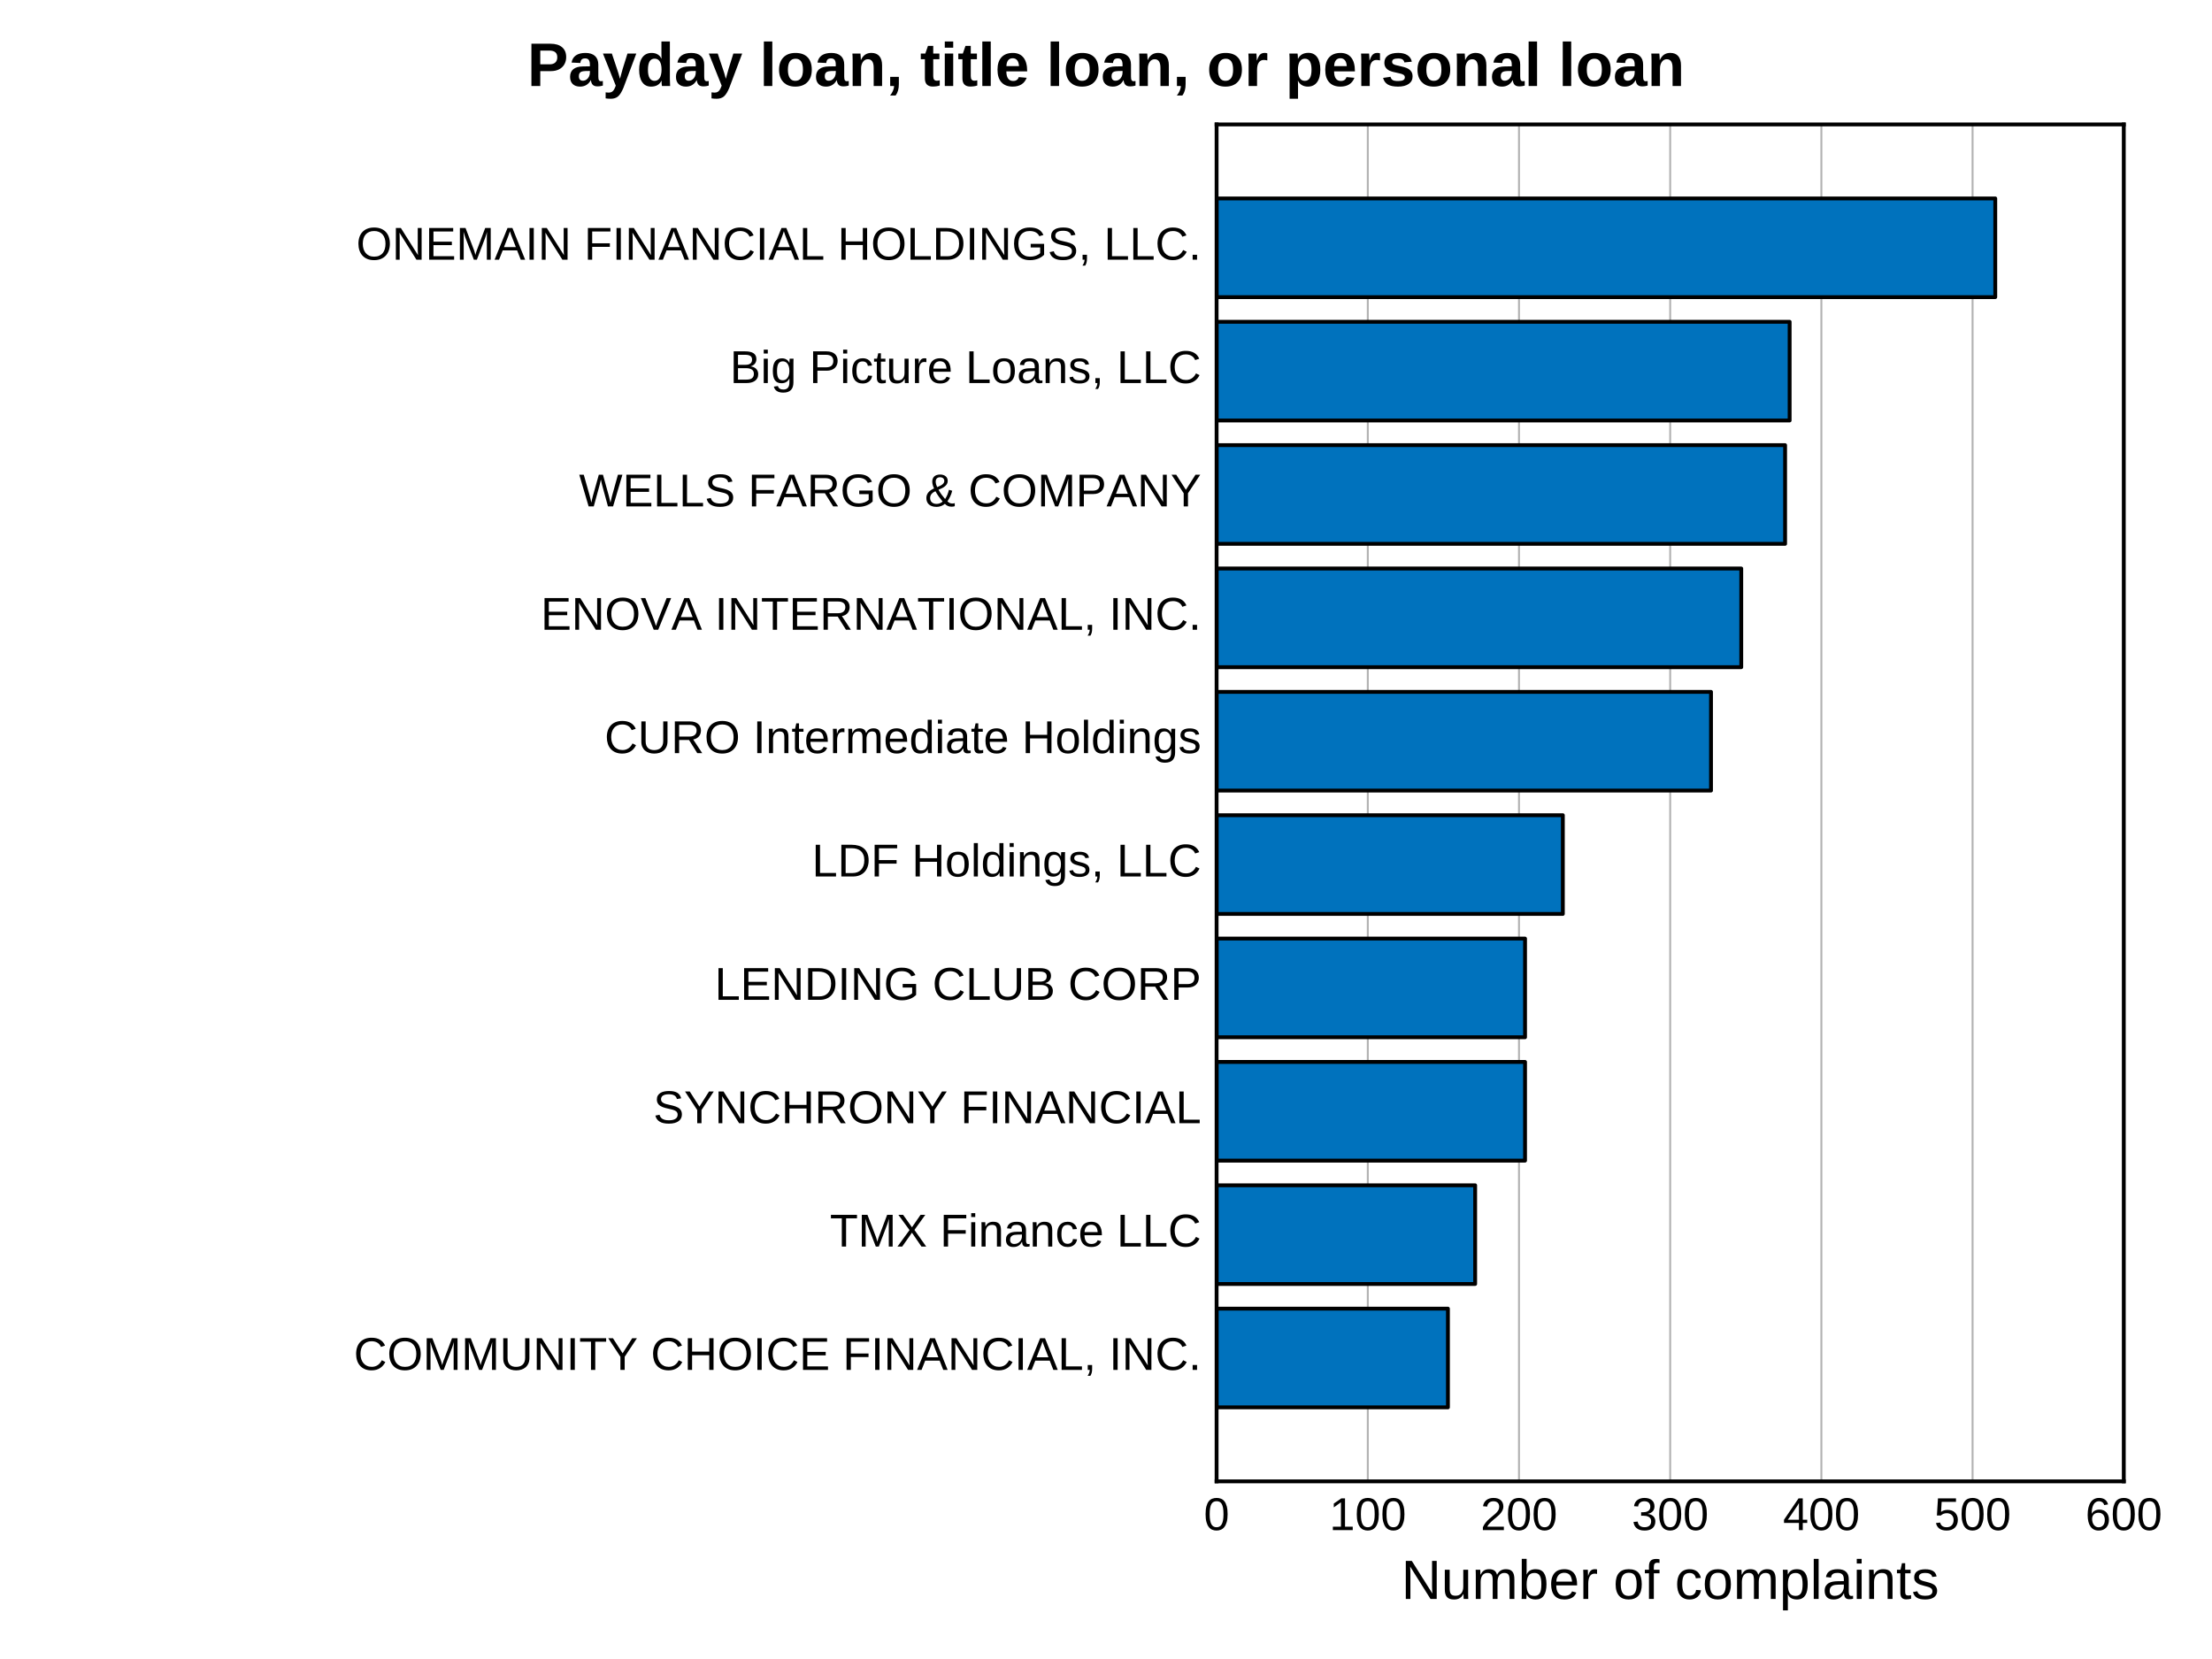 <?xml version="1.0" encoding="utf-8" standalone="no"?>
<!DOCTYPE svg PUBLIC "-//W3C//DTD SVG 1.1//EN"
  "http://www.w3.org/Graphics/SVG/1.1/DTD/svg11.dtd">
<!-- Created with matplotlib (https://matplotlib.org/) -->
<svg height="432pt" version="1.1" viewBox="0 0 576 432" width="576pt" xmlns="http://www.w3.org/2000/svg" xmlns:xlink="http://www.w3.org/1999/xlink">
 <defs>
  <style type="text/css">
*{stroke-linecap:butt;stroke-linejoin:round;white-space:pre;}
  </style>
 </defs>
 <g id="figure_1">
  <g id="patch_1">
   <path d="M 0 432 
L 576 432 
L 576 0 
L 0 0 
z
" style="fill:#ffffff;"/>
  </g>
  <g id="axes_1">
   <g id="patch_2">
    <path d="M 316.8 385.74 
L 553.028 385.74 
L 553.028 32.4 
L 316.8 32.4 
z
" style="fill:#ffffff;"/>
   </g>
   <g id="matplotlib.axis_1">
    <g id="xtick_1">
     <g id="line2d_1">
      <path clip-path="url(#p1ae08b2dd8)" d="M 316.8 385.74 
L 316.8 32.4 
" style="fill:none;stroke:#b2b2b2;stroke-linecap:square;stroke-width:0.5;"/>
     </g>
     <g id="line2d_2"/>
     <g id="line2d_3"/>
     <g id="text_1">
      <!-- 0 -->
      <defs>
       <path d="M 51.703 34.422 
Q 51.703 24.516 49.828 17.75 
Q 47.953 10.984 44.703 6.812 
Q 41.453 2.641 37.062 0.828 
Q 32.672 -0.984 27.688 -0.984 
Q 22.656 -0.984 18.312 0.828 
Q 13.969 2.641 10.766 6.781 
Q 7.562 10.938 5.734 17.703 
Q 3.906 24.469 3.906 34.422 
Q 3.906 44.828 5.734 51.641 
Q 7.562 58.453 10.781 62.5 
Q 14.016 66.547 18.406 68.188 
Q 22.797 69.828 27.984 69.828 
Q 32.906 69.828 37.219 68.188 
Q 41.547 66.547 44.766 62.5 
Q 48 58.453 49.844 51.641 
Q 51.703 44.828 51.703 34.422 
z
M 42.781 34.422 
Q 42.781 42.625 41.797 48.062 
Q 40.828 53.516 38.922 56.766 
Q 37.016 60.016 34.25 61.359 
Q 31.5 62.703 27.984 62.703 
Q 24.266 62.703 21.438 61.328 
Q 18.609 59.969 16.672 56.719 
Q 14.75 53.469 13.766 48.016 
Q 12.797 42.578 12.797 34.422 
Q 12.797 26.516 13.797 21.094 
Q 14.797 15.672 16.719 12.375 
Q 18.656 9.078 21.438 7.641 
Q 24.219 6.203 27.781 6.203 
Q 31.25 6.203 34.031 7.641 
Q 36.812 9.078 38.734 12.375 
Q 40.672 15.672 41.719 21.094 
Q 42.781 26.516 42.781 34.422 
z
" id="LiberationSans-48"/>
      </defs>
      <g transform="translate(313.463 398.436)scale(0.12 -0.12)">
       <use xlink:href="#LiberationSans-48"/>
      </g>
     </g>
    </g>
    <g id="xtick_2">
     <g id="line2d_4">
      <path clip-path="url(#p1ae08b2dd8)" d="M 356.171 385.74 
L 356.171 32.4 
" style="fill:none;stroke:#b2b2b2;stroke-linecap:square;stroke-width:0.5;"/>
     </g>
     <g id="line2d_5"/>
     <g id="line2d_6"/>
     <g id="text_2">
      <!-- 100 -->
      <defs>
       <path d="M 7.625 0 
L 7.625 7.469 
L 25.141 7.469 
L 25.141 60.406 
L 9.625 49.312 
L 9.625 57.625 
L 25.875 68.797 
L 33.984 68.797 
L 33.984 7.469 
L 50.734 7.469 
L 50.734 0 
z
" id="LiberationSans-49"/>
      </defs>
      <g transform="translate(346.162 398.436)scale(0.12 -0.12)">
       <use xlink:href="#LiberationSans-49"/>
       <use x="55.615" xlink:href="#LiberationSans-48"/>
       <use x="111.23" xlink:href="#LiberationSans-48"/>
      </g>
     </g>
    </g>
    <g id="xtick_3">
     <g id="line2d_7">
      <path clip-path="url(#p1ae08b2dd8)" d="M 395.543 385.74 
L 395.543 32.4 
" style="fill:none;stroke:#b2b2b2;stroke-linecap:square;stroke-width:0.5;"/>
     </g>
     <g id="line2d_8"/>
     <g id="line2d_9"/>
     <g id="text_3">
      <!-- 200 -->
      <defs>
       <path d="M 5.031 0 
L 5.031 6.203 
Q 7.516 11.922 11.109 16.281 
Q 14.703 20.656 18.656 24.188 
Q 22.609 27.734 26.484 30.766 
Q 30.375 33.797 33.5 36.812 
Q 36.625 39.844 38.547 43.156 
Q 40.484 46.484 40.484 50.688 
Q 40.484 53.609 39.594 55.828 
Q 38.719 58.062 37.062 59.562 
Q 35.406 61.078 33.078 61.828 
Q 30.766 62.594 27.938 62.594 
Q 25.297 62.594 22.969 61.859 
Q 20.656 61.141 18.844 59.672 
Q 17.047 58.203 15.891 56.031 
Q 14.75 53.859 14.406 50.984 
L 5.422 51.812 
Q 5.859 55.516 7.469 58.781 
Q 9.078 62.062 11.906 64.531 
Q 14.75 67 18.719 68.406 
Q 22.703 69.828 27.938 69.828 
Q 33.062 69.828 37.062 68.609 
Q 41.062 67.391 43.812 64.984 
Q 46.578 62.594 48.047 59.078 
Q 49.516 55.562 49.516 50.984 
Q 49.516 47.516 48.266 44.391 
Q 47.016 41.266 44.938 38.422 
Q 42.875 35.594 40.141 32.953 
Q 37.406 30.328 34.422 27.812 
Q 31.453 25.297 28.422 22.828 
Q 25.391 20.359 22.719 17.859 
Q 20.062 15.375 17.969 12.812 
Q 15.875 10.25 14.703 7.469 
L 50.594 7.469 
L 50.594 0 
z
" id="LiberationSans-50"/>
      </defs>
      <g transform="translate(385.533 398.436)scale(0.12 -0.12)">
       <use xlink:href="#LiberationSans-50"/>
       <use x="55.615" xlink:href="#LiberationSans-48"/>
       <use x="111.23" xlink:href="#LiberationSans-48"/>
      </g>
     </g>
    </g>
    <g id="xtick_4">
     <g id="line2d_10">
      <path clip-path="url(#p1ae08b2dd8)" d="M 434.914 385.74 
L 434.914 32.4 
" style="fill:none;stroke:#b2b2b2;stroke-linecap:square;stroke-width:0.5;"/>
     </g>
     <g id="line2d_11"/>
     <g id="line2d_12"/>
     <g id="text_4">
      <!-- 300 -->
      <defs>
       <path d="M 51.219 19 
Q 51.219 14.266 49.672 10.547 
Q 48.141 6.844 45.188 4.266 
Q 42.234 1.703 37.859 0.359 
Q 33.5 -0.984 27.875 -0.984 
Q 21.484 -0.984 17.109 0.609 
Q 12.75 2.203 9.906 4.812 
Q 7.078 7.422 5.656 10.766 
Q 4.25 14.109 3.812 17.672 
L 12.891 18.5 
Q 13.281 15.766 14.328 13.516 
Q 15.375 11.281 17.188 9.672 
Q 19 8.062 21.625 7.172 
Q 24.266 6.297 27.875 6.297 
Q 34.516 6.297 38.297 9.562 
Q 42.094 12.844 42.094 19.281 
Q 42.094 23.094 40.406 25.406 
Q 38.719 27.734 36.203 29.031 
Q 33.688 30.328 30.734 30.766 
Q 27.781 31.203 25.297 31.203 
L 20.312 31.203 
L 20.312 38.812 
L 25.094 38.812 
Q 27.594 38.812 30.266 39.328 
Q 32.953 39.844 35.172 41.188 
Q 37.406 42.531 38.844 44.828 
Q 40.281 47.125 40.281 50.688 
Q 40.281 56.203 37.031 59.391 
Q 33.797 62.594 27.391 62.594 
Q 21.578 62.594 17.984 59.609 
Q 14.406 56.641 13.812 51.219 
L 4.984 51.906 
Q 5.516 56.453 7.469 59.812 
Q 9.422 63.188 12.422 65.406 
Q 15.438 67.625 19.281 68.719 
Q 23.141 69.828 27.484 69.828 
Q 33.25 69.828 37.391 68.375 
Q 41.547 66.938 44.188 64.469 
Q 46.828 62.016 48.062 58.688 
Q 49.312 55.375 49.312 51.609 
Q 49.312 48.578 48.484 45.938 
Q 47.656 43.312 45.891 41.203 
Q 44.141 39.109 41.422 37.594 
Q 38.719 36.078 34.906 35.297 
L 34.906 35.109 
Q 39.062 34.672 42.141 33.219 
Q 45.219 31.781 47.219 29.625 
Q 49.219 27.484 50.219 24.75 
Q 51.219 22.016 51.219 19 
z
" id="LiberationSans-51"/>
      </defs>
      <g transform="translate(424.904 398.436)scale(0.12 -0.12)">
       <use xlink:href="#LiberationSans-51"/>
       <use x="55.615" xlink:href="#LiberationSans-48"/>
       <use x="111.23" xlink:href="#LiberationSans-48"/>
      </g>
     </g>
    </g>
    <g id="xtick_5">
     <g id="line2d_13">
      <path clip-path="url(#p1ae08b2dd8)" d="M 474.285 385.74 
L 474.285 32.4 
" style="fill:none;stroke:#b2b2b2;stroke-linecap:square;stroke-width:0.5;"/>
     </g>
     <g id="line2d_14"/>
     <g id="line2d_15"/>
     <g id="text_5">
      <!-- 400 -->
      <defs>
       <path d="M 43.016 15.578 
L 43.016 0 
L 34.719 0 
L 34.719 15.578 
L 2.297 15.578 
L 2.297 22.406 
L 33.797 68.797 
L 43.016 68.797 
L 43.016 22.516 
L 52.688 22.516 
L 52.688 15.578 
z
M 34.719 58.891 
Q 34.625 58.641 34.234 57.938 
Q 33.844 57.234 33.344 56.344 
Q 32.859 55.469 32.344 54.562 
Q 31.844 53.656 31.453 53.078 
L 13.812 27.094 
Q 13.578 26.703 13.109 26.062 
Q 12.641 25.438 12.156 24.781 
Q 11.672 24.125 11.172 23.484 
Q 10.688 22.859 10.406 22.516 
L 34.719 22.516 
z
" id="LiberationSans-52"/>
      </defs>
      <g transform="translate(464.275 398.436)scale(0.12 -0.12)">
       <use xlink:href="#LiberationSans-52"/>
       <use x="55.615" xlink:href="#LiberationSans-48"/>
       <use x="111.23" xlink:href="#LiberationSans-48"/>
      </g>
     </g>
    </g>
    <g id="xtick_6">
     <g id="line2d_16">
      <path clip-path="url(#p1ae08b2dd8)" d="M 513.656 385.74 
L 513.656 32.4 
" style="fill:none;stroke:#b2b2b2;stroke-linecap:square;stroke-width:0.5;"/>
     </g>
     <g id="line2d_17"/>
     <g id="line2d_18"/>
     <g id="text_6">
      <!-- 500 -->
      <defs>
       <path d="M 51.422 22.406 
Q 51.422 17.234 49.859 12.938 
Q 48.297 8.641 45.219 5.531 
Q 42.141 2.438 37.578 0.719 
Q 33.016 -0.984 27 -0.984 
Q 21.578 -0.984 17.547 0.281 
Q 13.531 1.562 10.734 3.781 
Q 7.953 6 6.312 8.984 
Q 4.688 11.969 4 15.375 
L 12.891 16.406 
Q 13.422 14.453 14.391 12.625 
Q 15.375 10.797 17.062 9.344 
Q 18.75 7.906 21.219 7.047 
Q 23.688 6.203 27.203 6.203 
Q 30.609 6.203 33.391 7.25 
Q 36.188 8.297 38.156 10.344 
Q 40.141 12.406 41.203 15.375 
Q 42.281 18.359 42.281 22.219 
Q 42.281 25.391 41.25 28.047 
Q 40.234 30.719 38.328 32.641 
Q 36.422 34.578 33.656 35.641 
Q 30.906 36.719 27.391 36.719 
Q 25.203 36.719 23.344 36.328 
Q 21.484 35.938 19.891 35.25 
Q 18.312 34.578 17.016 33.672 
Q 15.719 32.766 14.594 31.781 
L 6 31.781 
L 8.297 68.797 
L 47.406 68.797 
L 47.406 61.328 
L 16.312 61.328 
L 14.984 39.5 
Q 17.328 41.312 20.844 42.594 
Q 24.359 43.891 29.203 43.891 
Q 34.328 43.891 38.422 42.328 
Q 42.531 40.766 45.406 37.906 
Q 48.297 35.062 49.859 31.109 
Q 51.422 27.156 51.422 22.406 
z
" id="LiberationSans-53"/>
      </defs>
      <g transform="translate(503.647 398.436)scale(0.12 -0.12)">
       <use xlink:href="#LiberationSans-53"/>
       <use x="55.615" xlink:href="#LiberationSans-48"/>
       <use x="111.23" xlink:href="#LiberationSans-48"/>
      </g>
     </g>
    </g>
    <g id="xtick_7">
     <g id="line2d_19">
      <path clip-path="url(#p1ae08b2dd8)" d="M 553.028 385.74 
L 553.028 32.4 
" style="fill:none;stroke:#b2b2b2;stroke-linecap:square;stroke-width:0.5;"/>
     </g>
     <g id="line2d_20"/>
     <g id="line2d_21"/>
     <g id="text_7">
      <!-- 600 -->
      <defs>
       <path d="M 51.219 22.516 
Q 51.219 17.328 49.781 13 
Q 48.344 8.688 45.531 5.578 
Q 42.719 2.484 38.562 0.75 
Q 34.422 -0.984 29 -0.984 
Q 23 -0.984 18.5 1.312 
Q 14.016 3.609 11.031 7.922 
Q 8.062 12.25 6.562 18.531 
Q 5.078 24.812 5.078 32.812 
Q 5.078 42 6.766 48.922 
Q 8.453 55.859 11.625 60.5 
Q 14.797 65.141 19.359 67.484 
Q 23.922 69.828 29.688 69.828 
Q 33.203 69.828 36.281 69.094 
Q 39.359 68.359 41.875 66.719 
Q 44.391 65.094 46.281 62.406 
Q 48.188 59.719 49.312 55.812 
L 40.922 54.297 
Q 39.547 58.734 36.547 60.719 
Q 33.547 62.703 29.594 62.703 
Q 25.984 62.703 23.047 60.984 
Q 20.125 59.281 18.062 55.875 
Q 16.016 52.484 14.906 47.359 
Q 13.812 42.234 13.812 35.406 
Q 16.219 39.844 20.562 42.156 
Q 24.906 44.484 30.516 44.484 
Q 35.203 44.484 39.016 42.969 
Q 42.828 41.453 45.531 38.594 
Q 48.25 35.75 49.734 31.672 
Q 51.219 27.594 51.219 22.516 
z
M 42.281 22.125 
Q 42.281 25.688 41.406 28.562 
Q 40.531 31.453 38.766 33.469 
Q 37.016 35.5 34.422 36.594 
Q 31.844 37.703 28.422 37.703 
Q 26.031 37.703 23.578 36.984 
Q 21.141 36.281 19.156 34.688 
Q 17.188 33.109 15.938 30.516 
Q 14.703 27.938 14.703 24.219 
Q 14.703 20.406 15.672 17.109 
Q 16.656 13.812 18.484 11.375 
Q 20.312 8.938 22.891 7.516 
Q 25.484 6.109 28.719 6.109 
Q 31.891 6.109 34.406 7.203 
Q 36.922 8.297 38.672 10.375 
Q 40.438 12.453 41.359 15.422 
Q 42.281 18.406 42.281 22.125 
z
" id="LiberationSans-54"/>
      </defs>
      <g transform="translate(543.018 398.436)scale(0.12 -0.12)">
       <use xlink:href="#LiberationSans-54"/>
       <use x="55.615" xlink:href="#LiberationSans-48"/>
       <use x="111.23" xlink:href="#LiberationSans-48"/>
      </g>
     </g>
    </g>
    <g id="text_8">
     <!-- Number of complaints -->
     <defs>
      <path d="M 52.828 0 
L 16.016 58.594 
Q 16.109 56.203 16.266 53.859 
Q 16.359 51.859 16.422 49.625 
Q 16.5 47.406 16.5 45.703 
L 16.5 0 
L 8.203 0 
L 8.203 68.797 
L 19.047 68.797 
L 56.25 9.812 
Q 56.109 12.203 55.953 14.594 
Q 55.859 16.656 55.766 19.062 
Q 55.672 21.484 55.672 23.688 
L 55.672 68.797 
L 64.062 68.797 
L 64.062 0 
z
" id="LiberationSans-78"/>
      <path d="M 15.328 52.828 
L 15.328 19.344 
Q 15.328 15.484 15.891 12.891 
Q 16.453 10.297 17.719 8.703 
Q 19 7.125 21.062 6.469 
Q 23.141 5.812 26.219 5.812 
Q 29.344 5.812 31.859 6.906 
Q 34.375 8.016 36.156 10.078 
Q 37.938 12.156 38.906 15.203 
Q 39.891 18.266 39.891 22.219 
L 39.891 52.828 
L 48.688 52.828 
L 48.688 11.281 
Q 48.688 9.625 48.703 7.781 
Q 48.734 5.953 48.781 4.312 
Q 48.828 2.688 48.875 1.516 
Q 48.922 0.344 48.969 0 
L 40.672 0 
Q 40.625 0.25 40.578 1.312 
Q 40.531 2.391 40.453 3.781 
Q 40.375 5.172 40.328 6.609 
Q 40.281 8.062 40.281 9.031 
L 40.141 9.031 
Q 38.875 6.734 37.359 4.875 
Q 35.844 3.031 33.844 1.734 
Q 31.844 0.438 29.25 -0.266 
Q 26.656 -0.984 23.25 -0.984 
Q 18.844 -0.984 15.672 0.094 
Q 12.5 1.172 10.453 3.422 
Q 8.406 5.672 7.453 9.188 
Q 6.5 12.703 6.5 17.625 
L 6.5 52.828 
z
" id="LiberationSans-117"/>
      <path d="M 37.5 0 
L 37.5 33.5 
Q 37.5 37.359 37.016 39.938 
Q 36.531 42.531 35.375 44.109 
Q 34.234 45.703 32.375 46.359 
Q 30.516 47.016 27.828 47.016 
Q 25.047 47.016 22.797 45.922 
Q 20.562 44.828 18.969 42.75 
Q 17.391 40.672 16.531 37.625 
Q 15.672 34.578 15.672 30.609 
L 15.672 0 
L 6.938 0 
L 6.938 41.547 
Q 6.938 43.219 6.906 45.047 
Q 6.891 46.875 6.828 48.5 
Q 6.781 50.141 6.734 51.312 
Q 6.688 52.484 6.641 52.828 
L 14.938 52.828 
Q 14.984 52.594 15.031 51.516 
Q 15.094 50.438 15.156 49.047 
Q 15.234 47.656 15.281 46.219 
Q 15.328 44.781 15.328 43.797 
L 15.484 43.797 
Q 16.656 46.094 18.016 47.953 
Q 19.391 49.812 21.219 51.094 
Q 23.047 52.391 25.406 53.094 
Q 27.781 53.812 30.906 53.812 
Q 36.922 53.812 40.406 51.422 
Q 43.891 49.031 45.266 43.797 
L 45.406 43.797 
Q 46.578 46.094 48.047 47.953 
Q 49.516 49.812 51.469 51.094 
Q 53.422 52.391 55.859 53.094 
Q 58.297 53.812 61.422 53.812 
Q 65.438 53.812 68.328 52.734 
Q 71.234 51.656 73.094 49.406 
Q 74.953 47.172 75.828 43.625 
Q 76.703 40.094 76.703 35.203 
L 76.703 0 
L 68.016 0 
L 68.016 33.5 
Q 68.016 37.359 67.531 39.938 
Q 67.047 42.531 65.891 44.109 
Q 64.75 45.703 62.891 46.359 
Q 61.031 47.016 58.344 47.016 
Q 55.562 47.016 53.312 45.969 
Q 51.078 44.922 49.484 42.875 
Q 47.906 40.828 47.047 37.75 
Q 46.188 34.672 46.188 30.609 
L 46.188 0 
z
" id="LiberationSans-109"/>
      <path d="M 51.422 26.656 
Q 51.422 -0.984 31.984 -0.984 
Q 25.984 -0.984 22 1.188 
Q 18.016 3.375 15.531 8.203 
L 15.438 8.203 
Q 15.438 6.938 15.359 5.562 
Q 15.281 4.203 15.203 3.031 
Q 15.141 1.859 15.062 1.031 
Q 14.984 0.203 14.938 0 
L 6.453 0 
Q 6.5 0.438 6.547 1.484 
Q 6.594 2.547 6.641 4 
Q 6.688 5.469 6.703 7.219 
Q 6.734 8.984 6.734 10.891 
L 6.734 72.469 
L 15.531 72.469 
L 15.531 51.812 
Q 15.531 50.344 15.5 49 
Q 15.484 47.656 15.438 46.625 
Q 15.375 45.406 15.328 44.344 
L 15.531 44.344 
Q 17.969 49.422 22 51.609 
Q 26.031 53.812 31.984 53.812 
Q 42 53.812 46.703 47.062 
Q 51.422 40.328 51.422 26.656 
z
M 42.188 26.375 
Q 42.188 31.844 41.5 35.75 
Q 40.828 39.656 39.312 42.156 
Q 37.797 44.672 35.453 45.844 
Q 33.109 47.016 29.734 47.016 
Q 26.266 47.016 23.609 45.891 
Q 20.953 44.781 19.172 42.281 
Q 17.391 39.797 16.453 35.734 
Q 15.531 31.688 15.531 25.828 
Q 15.531 20.172 16.453 16.312 
Q 17.391 12.453 19.172 10.031 
Q 20.953 7.625 23.578 6.562 
Q 26.219 5.516 29.641 5.516 
Q 32.859 5.516 35.203 6.641 
Q 37.547 7.766 39.109 10.25 
Q 40.672 12.75 41.422 16.719 
Q 42.188 20.703 42.188 26.375 
z
" id="LiberationSans-98"/>
      <path d="M 13.484 24.562 
Q 13.484 20.406 14.328 16.906 
Q 15.188 13.422 16.969 10.906 
Q 18.75 8.406 21.531 7 
Q 24.312 5.609 28.219 5.609 
Q 33.938 5.609 37.375 7.906 
Q 40.828 10.203 42.047 13.719 
L 49.75 11.531 
Q 48.922 9.328 47.438 7.109 
Q 45.953 4.891 43.453 3.094 
Q 40.969 1.312 37.234 0.156 
Q 33.5 -0.984 28.219 -0.984 
Q 16.5 -0.984 10.375 6 
Q 4.25 12.984 4.25 26.766 
Q 4.25 34.188 6.094 39.328 
Q 7.953 44.484 11.172 47.703 
Q 14.406 50.922 18.703 52.359 
Q 23 53.812 27.875 53.812 
Q 34.516 53.812 38.984 51.656 
Q 43.453 49.516 46.156 45.719 
Q 48.875 41.938 50.016 36.812 
Q 51.172 31.688 51.172 25.734 
L 51.172 24.562 
z
M 42.094 31.297 
Q 41.359 39.656 37.844 43.484 
Q 34.328 47.312 27.734 47.312 
Q 25.531 47.312 23.109 46.609 
Q 20.703 45.906 18.656 44.094 
Q 16.609 42.281 15.188 39.172 
Q 13.766 36.078 13.578 31.297 
z
" id="LiberationSans-101"/>
      <path d="M 6.938 0 
L 6.938 40.531 
Q 6.938 42.188 6.906 43.922 
Q 6.891 45.656 6.828 47.266 
Q 6.781 48.875 6.734 50.281 
Q 6.688 51.703 6.641 52.828 
L 14.938 52.828 
Q 14.984 51.703 15.062 50.266 
Q 15.141 48.828 15.203 47.312 
Q 15.281 45.797 15.297 44.406 
Q 15.328 43.016 15.328 42.047 
L 15.531 42.047 
Q 16.453 45.062 17.5 47.281 
Q 18.562 49.516 19.969 50.953 
Q 21.391 52.391 23.344 53.094 
Q 25.297 53.812 28.078 53.812 
Q 29.156 53.812 30.125 53.641 
Q 31.109 53.469 31.641 53.328 
L 31.641 45.266 
Q 30.766 45.516 29.594 45.625 
Q 28.422 45.75 26.953 45.75 
Q 23.922 45.75 21.797 44.375 
Q 19.672 43.016 18.328 40.594 
Q 17 38.188 16.359 34.844 
Q 15.719 31.5 15.719 27.547 
L 15.719 0 
z
" id="LiberationSans-114"/>
      <path id="LiberationSans-32"/>
      <path d="M 51.422 26.469 
Q 51.422 12.594 45.312 5.797 
Q 39.203 -0.984 27.594 -0.984 
Q 22.078 -0.984 17.719 0.672 
Q 13.375 2.344 10.375 5.766 
Q 7.375 9.188 5.781 14.328 
Q 4.203 19.484 4.203 26.469 
Q 4.203 53.812 27.875 53.812 
Q 34.031 53.812 38.5 52.094 
Q 42.969 50.391 45.828 46.969 
Q 48.688 43.562 50.047 38.422 
Q 51.422 33.297 51.422 26.469 
z
M 42.188 26.469 
Q 42.188 32.625 41.234 36.625 
Q 40.281 40.625 38.453 43.016 
Q 36.625 45.406 33.984 46.359 
Q 31.344 47.312 28.031 47.312 
Q 24.656 47.312 21.938 46.312 
Q 19.234 45.312 17.328 42.891 
Q 15.438 40.484 14.422 36.469 
Q 13.422 32.469 13.422 26.469 
Q 13.422 20.312 14.5 16.281 
Q 15.578 12.25 17.453 9.859 
Q 19.344 7.469 21.906 6.484 
Q 24.469 5.516 27.484 5.516 
Q 30.859 5.516 33.594 6.469 
Q 36.328 7.422 38.234 9.812 
Q 40.141 12.203 41.156 16.25 
Q 42.188 20.312 42.188 26.469 
z
" id="LiberationSans-111"/>
      <path d="M 17.625 46.438 
L 17.625 0 
L 8.844 0 
L 8.844 46.438 
L 1.422 46.438 
L 1.422 52.828 
L 8.844 52.828 
L 8.844 58.797 
Q 8.844 61.672 9.375 64.141 
Q 9.906 66.609 11.344 68.438 
Q 12.797 70.266 15.281 71.312 
Q 17.781 72.359 21.734 72.359 
Q 23.297 72.359 24.969 72.219 
Q 26.656 72.078 27.938 71.781 
L 27.938 65.094 
Q 27.094 65.234 26 65.359 
Q 24.906 65.484 24.031 65.484 
Q 22.078 65.484 20.828 64.938 
Q 19.578 64.406 18.875 63.406 
Q 18.172 62.406 17.891 60.938 
Q 17.625 59.469 17.625 57.562 
L 17.625 52.828 
L 27.938 52.828 
L 27.938 46.438 
z
" id="LiberationSans-102"/>
      <path d="M 13.422 26.656 
Q 13.422 22.125 14.078 18.312 
Q 14.75 14.5 16.312 11.734 
Q 17.875 8.984 20.438 7.469 
Q 23 5.953 26.766 5.953 
Q 31.453 5.953 34.594 8.484 
Q 37.75 11.031 38.484 16.312 
L 47.359 15.719 
Q 46.922 12.453 45.453 9.422 
Q 44 6.391 41.484 4.094 
Q 38.969 1.812 35.344 0.406 
Q 31.734 -0.984 27 -0.984 
Q 20.797 -0.984 16.453 1.109 
Q 12.109 3.219 9.391 6.906 
Q 6.688 10.594 5.469 15.594 
Q 4.25 20.609 4.25 26.469 
Q 4.25 31.781 5.125 35.859 
Q 6 39.938 7.594 42.984 
Q 9.188 46.047 11.328 48.125 
Q 13.484 50.203 15.984 51.438 
Q 18.5 52.688 21.281 53.25 
Q 24.078 53.812 26.906 53.812 
Q 31.344 53.812 34.812 52.594 
Q 38.281 51.375 40.797 49.25 
Q 43.312 47.125 44.875 44.234 
Q 46.438 41.359 47.078 38.031 
L 38.031 37.359 
Q 37.359 41.75 34.562 44.328 
Q 31.781 46.922 26.656 46.922 
Q 22.906 46.922 20.391 45.672 
Q 17.875 44.438 16.312 41.922 
Q 14.75 39.406 14.078 35.594 
Q 13.422 31.781 13.422 26.656 
z
" id="LiberationSans-99"/>
      <path d="M 51.422 26.656 
Q 51.422 20.656 50.438 15.578 
Q 49.469 10.5 47.188 6.828 
Q 44.922 3.172 41.188 1.094 
Q 37.453 -0.984 31.984 -0.984 
Q 26.312 -0.984 22.062 1.172 
Q 17.828 3.328 15.578 8.203 
L 15.328 8.203 
Q 15.375 8.109 15.406 7.328 
Q 15.438 6.547 15.453 5.375 
Q 15.484 4.203 15.5 2.75 
Q 15.531 1.312 15.531 -0.094 
L 15.531 -20.75 
L 6.734 -20.75 
L 6.734 42.047 
Q 6.734 43.953 6.703 45.703 
Q 6.688 47.469 6.641 48.906 
Q 6.594 50.344 6.547 51.359 
Q 6.5 52.391 6.453 52.828 
L 14.938 52.828 
Q 14.984 52.688 15.062 51.797 
Q 15.141 50.922 15.203 49.672 
Q 15.281 48.438 15.359 47.016 
Q 15.438 45.609 15.438 44.344 
L 15.625 44.344 
Q 16.844 46.875 18.406 48.656 
Q 19.969 50.438 21.969 51.578 
Q 23.969 52.734 26.438 53.25 
Q 28.906 53.766 31.984 53.766 
Q 37.453 53.766 41.188 51.812 
Q 44.922 49.859 47.188 46.312 
Q 49.469 42.781 50.438 37.766 
Q 51.422 32.766 51.422 26.656 
z
M 42.188 26.469 
Q 42.188 31.344 41.594 35.156 
Q 41.016 38.969 39.578 41.594 
Q 38.141 44.234 35.734 45.594 
Q 33.344 46.969 29.734 46.969 
Q 26.812 46.969 24.219 46.141 
Q 21.625 45.312 19.703 42.969 
Q 17.781 40.625 16.656 36.5 
Q 15.531 32.375 15.531 25.781 
Q 15.531 20.172 16.453 16.281 
Q 17.391 12.406 19.172 10.016 
Q 20.953 7.625 23.578 6.562 
Q 26.219 5.516 29.641 5.516 
Q 33.297 5.516 35.719 6.922 
Q 38.141 8.344 39.578 11.031 
Q 41.016 13.719 41.594 17.594 
Q 42.188 21.484 42.188 26.469 
z
" id="LiberationSans-112"/>
      <path d="M 6.734 0 
L 6.734 72.469 
L 15.531 72.469 
L 15.531 0 
z
" id="LiberationSans-108"/>
      <path d="M 20.219 -0.984 
Q 12.25 -0.984 8.25 3.219 
Q 4.25 7.422 4.25 14.75 
Q 4.25 19.969 6.219 23.312 
Q 8.203 26.656 11.391 28.562 
Q 14.594 30.469 18.688 31.203 
Q 22.797 31.938 27.047 32.031 
L 38.922 32.234 
L 38.922 35.109 
Q 38.922 38.375 38.234 40.672 
Q 37.547 42.969 36.125 44.375 
Q 34.719 45.797 32.594 46.453 
Q 30.469 47.125 27.594 47.125 
Q 25.047 47.125 23 46.75 
Q 20.953 46.391 19.438 45.438 
Q 17.922 44.484 16.984 42.844 
Q 16.062 41.219 15.766 38.719 
L 6.594 39.547 
Q 7.078 42.672 8.438 45.281 
Q 9.812 47.906 12.328 49.797 
Q 14.844 51.703 18.625 52.75 
Q 22.406 53.812 27.781 53.812 
Q 37.75 53.812 42.766 49.234 
Q 47.797 44.672 47.797 36.031 
L 47.797 13.281 
Q 47.797 9.375 48.828 7.391 
Q 49.859 5.422 52.734 5.422 
Q 53.469 5.422 54.203 5.516 
Q 54.938 5.609 55.609 5.766 
L 55.609 0.297 
Q 53.953 -0.094 52.312 -0.281 
Q 50.688 -0.484 48.828 -0.484 
Q 46.344 -0.484 44.562 0.172 
Q 42.781 0.828 41.656 2.172 
Q 40.531 3.516 39.938 5.484 
Q 39.359 7.469 39.203 10.109 
L 38.922 10.109 
Q 37.5 7.562 35.812 5.516 
Q 34.125 3.469 31.875 2.031 
Q 29.641 0.594 26.781 -0.188 
Q 23.922 -0.984 20.219 -0.984 
z
M 22.219 5.609 
Q 26.422 5.609 29.562 7.141 
Q 32.719 8.688 34.781 11.078 
Q 36.859 13.484 37.891 16.312 
Q 38.922 19.141 38.922 21.734 
L 38.922 26.078 
L 29.297 25.875 
Q 26.078 25.828 23.172 25.406 
Q 20.266 25 18.062 23.781 
Q 15.875 22.562 14.578 20.359 
Q 13.281 18.172 13.281 14.594 
Q 13.281 10.297 15.594 7.953 
Q 17.922 5.609 22.219 5.609 
z
" id="LiberationSans-97"/>
      <path d="M 6.688 64.062 
L 6.688 72.469 
L 15.484 72.469 
L 15.484 64.062 
z
M 6.688 0 
L 6.688 52.828 
L 15.484 52.828 
L 15.484 0 
z
" id="LiberationSans-105"/>
      <path d="M 40.281 0 
L 40.281 33.5 
Q 40.281 37.359 39.719 39.938 
Q 39.156 42.531 37.891 44.109 
Q 36.625 45.703 34.547 46.359 
Q 32.469 47.016 29.391 47.016 
Q 26.266 47.016 23.75 45.922 
Q 21.234 44.828 19.453 42.75 
Q 17.672 40.672 16.688 37.625 
Q 15.719 34.578 15.719 30.609 
L 15.719 0 
L 6.938 0 
L 6.938 41.547 
Q 6.938 43.219 6.906 45.047 
Q 6.891 46.875 6.828 48.5 
Q 6.781 50.141 6.734 51.312 
Q 6.688 52.484 6.641 52.828 
L 14.938 52.828 
Q 14.984 52.594 15.031 51.516 
Q 15.094 50.438 15.156 49.047 
Q 15.234 47.656 15.281 46.219 
Q 15.328 44.781 15.328 43.797 
L 15.484 43.797 
Q 16.75 46.094 18.266 47.953 
Q 19.781 49.812 21.781 51.094 
Q 23.781 52.391 26.359 53.094 
Q 28.953 53.812 32.375 53.812 
Q 36.766 53.812 39.938 52.734 
Q 43.109 51.656 45.156 49.406 
Q 47.219 47.172 48.172 43.625 
Q 49.125 40.094 49.125 35.203 
L 49.125 0 
z
" id="LiberationSans-110"/>
      <path d="M 27.047 0.391 
Q 25.047 -0.141 22.969 -0.453 
Q 20.906 -0.781 18.172 -0.781 
Q 7.625 -0.781 7.625 11.188 
L 7.625 46.438 
L 1.516 46.438 
L 1.516 52.828 
L 7.953 52.828 
L 10.547 64.656 
L 16.406 64.656 
L 16.406 52.828 
L 26.172 52.828 
L 26.172 46.438 
L 16.406 46.438 
L 16.406 13.094 
Q 16.406 9.281 17.641 7.734 
Q 18.891 6.203 21.969 6.203 
Q 23.25 6.203 24.438 6.391 
Q 25.641 6.594 27.047 6.891 
z
" id="LiberationSans-116"/>
      <path d="M 46.391 14.594 
Q 46.391 10.891 44.938 7.984 
Q 43.5 5.078 40.766 3.094 
Q 38.031 1.125 34.047 0.062 
Q 30.078 -0.984 24.953 -0.984 
Q 20.359 -0.984 16.672 -0.266 
Q 12.984 0.438 10.203 2 
Q 7.422 3.562 5.531 6.125 
Q 3.656 8.688 2.781 12.406 
L 10.547 13.922 
Q 11.672 9.672 15.188 7.688 
Q 18.703 5.719 24.953 5.719 
Q 27.781 5.719 30.141 6.109 
Q 32.516 6.5 34.219 7.453 
Q 35.938 8.406 36.891 9.984 
Q 37.844 11.578 37.844 13.922 
Q 37.844 16.312 36.719 17.844 
Q 35.594 19.391 33.594 20.406 
Q 31.594 21.438 28.734 22.188 
Q 25.875 22.953 22.469 23.875 
Q 19.281 24.703 16.156 25.734 
Q 13.031 26.766 10.516 28.438 
Q 8.016 30.125 6.453 32.609 
Q 4.891 35.109 4.891 38.875 
Q 4.891 46.094 10.031 49.875 
Q 15.188 53.656 25.047 53.656 
Q 33.797 53.656 38.938 50.578 
Q 44.094 47.516 45.453 40.719 
L 37.547 39.75 
Q 37.109 41.797 35.938 43.188 
Q 34.766 44.578 33.109 45.438 
Q 31.453 46.297 29.375 46.656 
Q 27.297 47.016 25.047 47.016 
Q 19.094 47.016 16.25 45.203 
Q 13.422 43.406 13.422 39.75 
Q 13.422 37.594 14.469 36.203 
Q 15.531 34.812 17.406 33.859 
Q 19.281 32.906 21.922 32.203 
Q 24.562 31.5 27.734 30.719 
Q 29.828 30.172 32.031 29.562 
Q 34.234 28.953 36.297 28.094 
Q 38.375 27.25 40.203 26.094 
Q 42.047 24.953 43.406 23.344 
Q 44.781 21.734 45.578 19.578 
Q 46.391 17.438 46.391 14.594 
z
" id="LiberationSans-115"/>
     </defs>
     <g transform="translate(364.89 416.362)scale(0.144 -0.144)">
      <use xlink:href="#LiberationSans-78"/>
      <use x="72.217" xlink:href="#LiberationSans-117"/>
      <use x="127.832" xlink:href="#LiberationSans-109"/>
      <use x="211.133" xlink:href="#LiberationSans-98"/>
      <use x="266.748" xlink:href="#LiberationSans-101"/>
      <use x="322.363" xlink:href="#LiberationSans-114"/>
      <use x="355.664" xlink:href="#LiberationSans-32"/>
      <use x="383.447" xlink:href="#LiberationSans-111"/>
      <use x="439.062" xlink:href="#LiberationSans-102"/>
      <use x="466.846" xlink:href="#LiberationSans-32"/>
      <use x="494.629" xlink:href="#LiberationSans-99"/>
      <use x="544.629" xlink:href="#LiberationSans-111"/>
      <use x="600.244" xlink:href="#LiberationSans-109"/>
      <use x="683.545" xlink:href="#LiberationSans-112"/>
      <use x="739.16" xlink:href="#LiberationSans-108"/>
      <use x="761.377" xlink:href="#LiberationSans-97"/>
      <use x="816.992" xlink:href="#LiberationSans-105"/>
      <use x="839.209" xlink:href="#LiberationSans-110"/>
      <use x="894.824" xlink:href="#LiberationSans-116"/>
      <use x="922.607" xlink:href="#LiberationSans-115"/>
     </g>
    </g>
   </g>
   <g id="matplotlib.axis_2">
    <g id="ytick_1">
     <g id="line2d_22"/>
     <g id="line2d_23"/>
     <g id="text_9">
      <!-- COMMUNITY CHOICE FINANCIAL, INC. -->
      <defs>
       <path d="M 38.672 62.203 
Q 32.812 62.203 28.297 60.25 
Q 23.781 58.297 20.719 54.688 
Q 17.672 51.078 16.109 46 
Q 14.547 40.922 14.547 34.719 
Q 14.547 28.516 16.234 23.359 
Q 17.922 18.219 21.062 14.5 
Q 24.219 10.797 28.781 8.734 
Q 33.344 6.688 39.062 6.688 
Q 43.062 6.688 46.359 7.734 
Q 49.656 8.797 52.312 10.688 
Q 54.984 12.594 57.078 15.203 
Q 59.188 17.828 60.797 21 
L 68.406 17.188 
Q 66.547 13.328 63.812 10 
Q 61.078 6.688 57.391 4.25 
Q 53.719 1.812 49.047 0.406 
Q 44.391 -0.984 38.625 -0.984 
Q 30.281 -0.984 24 1.672 
Q 17.719 4.344 13.5 9.109 
Q 9.281 13.875 7.172 20.406 
Q 5.078 26.953 5.078 34.719 
Q 5.078 42.781 7.297 49.266 
Q 9.516 55.766 13.781 60.328 
Q 18.062 64.891 24.312 67.359 
Q 30.562 69.828 38.578 69.828 
Q 49.562 69.828 56.938 65.531 
Q 64.312 61.234 67.781 52.781 
L 58.938 49.859 
Q 57.953 52.297 56.297 54.516 
Q 54.641 56.734 52.141 58.438 
Q 49.656 60.156 46.312 61.172 
Q 42.969 62.203 38.672 62.203 
z
" id="LiberationSans-67"/>
       <path d="M 73 34.719 
Q 73 26.656 70.672 20.062 
Q 68.359 13.484 63.969 8.797 
Q 59.578 4.109 53.219 1.562 
Q 46.875 -0.984 38.812 -0.984 
Q 30.328 -0.984 23.922 1.672 
Q 17.531 4.344 13.281 9.109 
Q 9.031 13.875 6.875 20.406 
Q 4.734 26.953 4.734 34.719 
Q 4.734 42.781 6.984 49.266 
Q 9.234 55.766 13.578 60.328 
Q 17.922 64.891 24.297 67.359 
Q 30.672 69.828 38.922 69.828 
Q 47.125 69.828 53.484 67.328 
Q 59.859 64.844 64.172 60.25 
Q 68.5 55.672 70.75 49.172 
Q 73 42.672 73 34.719 
z
M 63.484 34.719 
Q 63.484 40.922 61.891 46 
Q 60.297 51.078 57.203 54.688 
Q 54.109 58.297 49.516 60.25 
Q 44.922 62.203 38.922 62.203 
Q 32.766 62.203 28.125 60.25 
Q 23.484 58.297 20.375 54.688 
Q 17.281 51.078 15.734 46 
Q 14.203 40.922 14.203 34.719 
Q 14.203 28.516 15.797 23.359 
Q 17.391 18.219 20.484 14.484 
Q 23.578 10.75 28.188 8.672 
Q 32.812 6.594 38.812 6.594 
Q 45.266 6.594 49.922 8.688 
Q 54.594 10.797 57.594 14.531 
Q 60.594 18.266 62.031 23.438 
Q 63.484 28.609 63.484 34.719 
z
" id="LiberationSans-79"/>
       <path d="M 66.703 0 
L 66.703 45.906 
Q 66.703 48.391 66.75 50.969 
Q 66.797 53.562 66.891 55.719 
Q 67 58.203 67.141 60.547 
Q 66.453 58.062 65.719 55.609 
Q 65.094 53.516 64.328 51.141 
Q 63.578 48.781 62.844 46.875 
L 45.062 0 
L 38.531 0 
L 20.516 46.875 
Q 20.219 47.609 19.891 48.578 
Q 19.578 49.562 19.203 50.656 
Q 18.844 51.766 18.469 52.906 
Q 18.109 54.047 17.781 55.172 
Q 16.938 57.766 16.156 60.547 
Q 16.219 57.812 16.312 55.125 
Q 16.406 52.828 16.453 50.312 
Q 16.5 47.797 16.5 45.906 
L 16.5 0 
L 8.203 0 
L 8.203 68.797 
L 20.453 68.797 
L 38.766 21.094 
Q 39.109 20.125 39.594 18.578 
Q 40.094 17.047 40.531 15.422 
Q 40.969 13.812 41.328 12.375 
Q 41.703 10.938 41.844 10.156 
Q 42 10.938 42.391 12.406 
Q 42.781 13.875 43.281 15.484 
Q 43.797 17.094 44.281 18.609 
Q 44.781 20.125 45.172 21.094 
L 63.141 68.797 
L 75.094 68.797 
L 75.094 0 
z
" id="LiberationSans-77"/>
       <path d="M 35.688 -0.984 
Q 30.031 -0.984 24.953 0.531 
Q 19.875 2.047 16.031 5.25 
Q 12.203 8.453 9.953 13.359 
Q 7.719 18.266 7.719 25 
L 7.719 68.797 
L 17.047 68.797 
L 17.047 25.781 
Q 17.047 20.562 18.438 16.922 
Q 19.828 13.281 22.312 10.984 
Q 24.812 8.688 28.203 7.641 
Q 31.594 6.594 35.641 6.594 
Q 39.656 6.594 43.219 7.656 
Q 46.781 8.734 49.469 11.078 
Q 52.156 13.422 53.688 17.203 
Q 55.219 21 55.219 26.422 
L 55.219 68.797 
L 64.5 68.797 
L 64.5 25.875 
Q 64.5 19 62.234 13.938 
Q 59.969 8.891 56.062 5.562 
Q 52.156 2.25 46.906 0.625 
Q 41.656 -0.984 35.688 -0.984 
z
" id="LiberationSans-85"/>
       <path d="M 9.234 0 
L 9.234 68.797 
L 18.562 68.797 
L 18.562 0 
z
" id="LiberationSans-73"/>
       <path d="M 35.156 61.188 
L 35.156 0 
L 25.875 0 
L 25.875 61.188 
L 2.25 61.188 
L 2.25 68.797 
L 58.797 68.797 
L 58.797 61.188 
z
" id="LiberationSans-84"/>
       <path d="M 37.938 28.516 
L 37.938 0 
L 28.656 0 
L 28.656 28.516 
L 2.203 68.797 
L 12.453 68.797 
L 33.406 36.031 
L 54.25 68.797 
L 64.5 68.797 
z
" id="LiberationSans-89"/>
       <path d="M 54.734 0 
L 54.734 31.891 
L 17.531 31.891 
L 17.531 0 
L 8.203 0 
L 8.203 68.797 
L 17.531 68.797 
L 17.531 39.703 
L 54.734 39.703 
L 54.734 68.797 
L 64.062 68.797 
L 64.062 0 
z
" id="LiberationSans-72"/>
       <path d="M 8.203 0 
L 8.203 68.797 
L 60.406 68.797 
L 60.406 61.188 
L 17.531 61.188 
L 17.531 39.109 
L 57.469 39.109 
L 57.469 31.594 
L 17.531 31.594 
L 17.531 7.625 
L 62.406 7.625 
L 62.406 0 
z
" id="LiberationSans-69"/>
       <path d="M 17.531 61.188 
L 17.531 35.594 
L 55.906 35.594 
L 55.906 27.875 
L 17.531 27.875 
L 17.531 0 
L 8.203 0 
L 8.203 68.797 
L 57.078 68.797 
L 57.078 61.188 
z
" id="LiberationSans-70"/>
       <path d="M 56.984 0 
L 49.125 20.125 
L 17.781 20.125 
L 9.859 0 
L 0.203 0 
L 28.266 68.797 
L 38.875 68.797 
L 66.5 0 
z
M 37.5 50.094 
Q 36.719 52.047 36 54.047 
Q 35.297 56.062 34.766 57.688 
Q 34.234 59.328 33.859 60.422 
Q 33.5 61.531 33.453 61.766 
Q 33.344 61.531 33 60.406 
Q 32.672 59.281 32.109 57.609 
Q 31.547 55.953 30.828 53.953 
Q 30.125 51.953 29.391 50 
L 20.609 27.391 
L 46.344 27.391 
z
" id="LiberationSans-65"/>
       <path d="M 8.203 0 
L 8.203 68.797 
L 17.531 68.797 
L 17.531 7.625 
L 52.297 7.625 
L 52.297 0 
z
" id="LiberationSans-76"/>
       <path d="M 18.797 10.688 
L 18.797 2.484 
Q 18.797 -0.094 18.578 -2.219 
Q 18.359 -4.344 17.875 -6.172 
Q 17.391 -8.016 16.672 -9.625 
Q 15.969 -11.234 14.984 -12.797 
L 8.984 -12.797 
Q 11.188 -9.625 12.375 -6.391 
Q 13.578 -3.172 13.578 0 
L 9.281 0 
L 9.281 10.688 
z
" id="LiberationSans-44"/>
       <path d="M 9.125 0 
L 9.125 10.688 
L 18.656 10.688 
L 18.656 0 
z
" id="LiberationSans-46"/>
      </defs>
      <g transform="translate(92.127 356.721)scale(0.12 -0.12)">
       <use xlink:href="#LiberationSans-67"/>
       <use x="72.217" xlink:href="#LiberationSans-79"/>
       <use x="150" xlink:href="#LiberationSans-77"/>
       <use x="233.301" xlink:href="#LiberationSans-77"/>
       <use x="316.602" xlink:href="#LiberationSans-85"/>
       <use x="388.818" xlink:href="#LiberationSans-78"/>
       <use x="461.035" xlink:href="#LiberationSans-73"/>
       <use x="488.818" xlink:href="#LiberationSans-84"/>
       <use x="549.902" xlink:href="#LiberationSans-89"/>
       <use x="616.586" xlink:href="#LiberationSans-32"/>
       <use x="644.369" xlink:href="#LiberationSans-67"/>
       <use x="716.586" xlink:href="#LiberationSans-72"/>
       <use x="788.803" xlink:href="#LiberationSans-79"/>
       <use x="866.586" xlink:href="#LiberationSans-73"/>
       <use x="894.369" xlink:href="#LiberationSans-67"/>
       <use x="966.586" xlink:href="#LiberationSans-69"/>
       <use x="1033.285" xlink:href="#LiberationSans-32"/>
       <use x="1061.068" xlink:href="#LiberationSans-70"/>
       <use x="1122.152" xlink:href="#LiberationSans-73"/>
       <use x="1149.936" xlink:href="#LiberationSans-78"/>
       <use x="1222.152" xlink:href="#LiberationSans-65"/>
       <use x="1288.852" xlink:href="#LiberationSans-78"/>
       <use x="1361.068" xlink:href="#LiberationSans-67"/>
       <use x="1433.285" xlink:href="#LiberationSans-73"/>
       <use x="1461.068" xlink:href="#LiberationSans-65"/>
       <use x="1527.768" xlink:href="#LiberationSans-76"/>
       <use x="1583.383" xlink:href="#LiberationSans-44"/>
       <use x="1611.166" xlink:href="#LiberationSans-32"/>
       <use x="1638.949" xlink:href="#LiberationSans-73"/>
       <use x="1666.732" xlink:href="#LiberationSans-78"/>
       <use x="1738.949" xlink:href="#LiberationSans-67"/>
       <use x="1811.166" xlink:href="#LiberationSans-46"/>
      </g>
     </g>
    </g>
    <g id="ytick_2">
     <g id="line2d_24"/>
     <g id="line2d_25"/>
     <g id="text_10">
      <!-- TMX Finance LLC -->
      <defs>
       <path d="M 54.297 0 
L 33.641 30.078 
L 12.547 0 
L 2.25 0 
L 28.422 35.75 
L 4.25 68.797 
L 14.547 68.797 
L 33.688 41.797 
L 52.297 68.797 
L 62.594 68.797 
L 39.062 36.078 
L 64.594 0 
z
" id="LiberationSans-88"/>
      </defs>
      <g transform="translate(216.102 324.599)scale(0.12 -0.12)">
       <use xlink:href="#LiberationSans-84"/>
       <use x="61.084" xlink:href="#LiberationSans-77"/>
       <use x="144.385" xlink:href="#LiberationSans-88"/>
       <use x="211.084" xlink:href="#LiberationSans-32"/>
       <use x="238.867" xlink:href="#LiberationSans-70"/>
       <use x="299.951" xlink:href="#LiberationSans-105"/>
       <use x="322.168" xlink:href="#LiberationSans-110"/>
       <use x="377.783" xlink:href="#LiberationSans-97"/>
       <use x="433.398" xlink:href="#LiberationSans-110"/>
       <use x="489.014" xlink:href="#LiberationSans-99"/>
       <use x="539.014" xlink:href="#LiberationSans-101"/>
       <use x="594.629" xlink:href="#LiberationSans-32"/>
       <use x="622.412" xlink:href="#LiberationSans-76"/>
       <use x="678.027" xlink:href="#LiberationSans-76"/>
       <use x="733.643" xlink:href="#LiberationSans-67"/>
      </g>
     </g>
    </g>
    <g id="ytick_3">
     <g id="line2d_26"/>
     <g id="line2d_27"/>
     <g id="text_11">
      <!-- SYNCHRONY FINANCIAL -->
      <defs>
       <path d="M 62.109 19 
Q 62.109 14.656 60.422 10.984 
Q 58.734 7.328 55.219 4.656 
Q 51.703 2 46.359 0.5 
Q 41.016 -0.984 33.688 -0.984 
Q 20.844 -0.984 13.672 3.516 
Q 6.5 8.016 4.547 16.5 
L 13.578 18.312 
Q 14.266 15.625 15.672 13.422 
Q 17.094 11.234 19.5 9.641 
Q 21.922 8.062 25.484 7.172 
Q 29.047 6.297 34.031 6.297 
Q 38.188 6.297 41.656 7 
Q 45.125 7.719 47.609 9.172 
Q 50.094 10.641 51.484 12.953 
Q 52.875 15.281 52.875 18.5 
Q 52.875 21.875 51.344 23.969 
Q 49.812 26.078 47.016 27.438 
Q 44.234 28.812 40.375 29.734 
Q 36.531 30.672 31.844 31.734 
Q 28.953 32.375 26.047 33.125 
Q 23.141 33.891 20.484 34.938 
Q 17.828 35.984 15.484 37.391 
Q 13.141 38.812 11.422 40.797 
Q 9.719 42.781 8.734 45.391 
Q 7.766 48 7.766 51.422 
Q 7.766 56.297 9.734 59.781 
Q 11.719 63.281 15.234 65.531 
Q 18.75 67.781 23.531 68.797 
Q 28.328 69.828 33.891 69.828 
Q 40.281 69.828 44.812 68.828 
Q 49.359 67.828 52.484 65.812 
Q 55.609 63.812 57.484 60.859 
Q 59.375 57.906 60.5 54 
L 51.312 52.391 
Q 50.641 54.891 49.344 56.844 
Q 48.047 58.797 45.938 60.109 
Q 43.844 61.422 40.844 62.109 
Q 37.844 62.797 33.797 62.797 
Q 29 62.797 25.75 61.938 
Q 22.516 61.078 20.531 59.609 
Q 18.562 58.156 17.703 56.172 
Q 16.844 54.203 16.844 51.906 
Q 16.844 48.828 18.375 46.844 
Q 19.922 44.875 22.562 43.547 
Q 25.203 42.234 28.656 41.359 
Q 32.125 40.484 36.031 39.594 
Q 39.203 38.875 42.359 38.109 
Q 45.516 37.359 48.391 36.297 
Q 51.266 35.25 53.781 33.828 
Q 56.297 32.422 58.156 30.375 
Q 60.016 28.328 61.062 25.531 
Q 62.109 22.75 62.109 19 
z
" id="LiberationSans-83"/>
       <path d="M 56.844 0 
L 38.969 28.562 
L 17.531 28.562 
L 17.531 0 
L 8.203 0 
L 8.203 68.797 
L 40.578 68.797 
Q 46.438 68.797 50.953 67.453 
Q 55.469 66.109 58.547 63.562 
Q 61.625 61.031 63.234 57.375 
Q 64.844 53.719 64.844 49.125 
Q 64.844 45.844 63.891 42.672 
Q 62.938 39.5 60.891 36.859 
Q 58.844 34.234 55.656 32.328 
Q 52.484 30.422 48.047 29.641 
L 67.578 0 
z
M 55.469 49.031 
Q 55.469 52.156 54.391 54.438 
Q 53.328 56.734 51.266 58.266 
Q 49.219 59.812 46.281 60.562 
Q 43.359 61.328 39.656 61.328 
L 17.531 61.328 
L 17.531 35.938 
L 40.047 35.938 
Q 44.047 35.938 46.969 36.938 
Q 49.906 37.938 51.781 39.688 
Q 53.656 41.453 54.562 43.844 
Q 55.469 46.234 55.469 49.031 
z
" id="LiberationSans-82"/>
      </defs>
      <g transform="translate(170.113 292.478)scale(0.12 -0.12)">
       <use xlink:href="#LiberationSans-83"/>
       <use x="66.699" xlink:href="#LiberationSans-89"/>
       <use x="133.398" xlink:href="#LiberationSans-78"/>
       <use x="205.615" xlink:href="#LiberationSans-67"/>
       <use x="277.832" xlink:href="#LiberationSans-72"/>
       <use x="350.049" xlink:href="#LiberationSans-82"/>
       <use x="422.266" xlink:href="#LiberationSans-79"/>
       <use x="500.049" xlink:href="#LiberationSans-78"/>
       <use x="572.266" xlink:href="#LiberationSans-89"/>
       <use x="638.949" xlink:href="#LiberationSans-32"/>
       <use x="666.732" xlink:href="#LiberationSans-70"/>
       <use x="727.816" xlink:href="#LiberationSans-73"/>
       <use x="755.6" xlink:href="#LiberationSans-78"/>
       <use x="827.816" xlink:href="#LiberationSans-65"/>
       <use x="894.516" xlink:href="#LiberationSans-78"/>
       <use x="966.732" xlink:href="#LiberationSans-67"/>
       <use x="1038.949" xlink:href="#LiberationSans-73"/>
       <use x="1066.732" xlink:href="#LiberationSans-65"/>
       <use x="1133.432" xlink:href="#LiberationSans-76"/>
      </g>
     </g>
    </g>
    <g id="ytick_4">
     <g id="line2d_28"/>
     <g id="line2d_29"/>
     <g id="text_12">
      <!-- LENDING CLUB CORP -->
      <defs>
       <path d="M 67.438 35.109 
Q 67.438 26.516 64.844 19.938 
Q 62.25 13.375 57.75 8.953 
Q 53.266 4.547 47.141 2.266 
Q 41.016 0 33.938 0 
L 8.203 0 
L 8.203 68.797 
L 30.953 68.797 
Q 38.922 68.797 45.625 66.812 
Q 52.344 64.844 57.172 60.719 
Q 62.016 56.594 64.719 50.234 
Q 67.438 43.891 67.438 35.109 
z
M 58.062 35.109 
Q 58.062 42.094 56.047 47.047 
Q 54.047 52 50.438 55.172 
Q 46.828 58.344 41.797 59.828 
Q 36.766 61.328 30.766 61.328 
L 17.531 61.328 
L 17.531 7.469 
L 32.859 7.469 
Q 38.281 7.469 42.891 9.219 
Q 47.516 10.984 50.875 14.453 
Q 54.25 17.922 56.156 23.094 
Q 58.062 28.266 58.062 35.109 
z
" id="LiberationSans-68"/>
       <path d="M 5.031 34.719 
Q 5.031 42.781 7.203 49.266 
Q 9.375 55.766 13.688 60.328 
Q 18.016 64.891 24.406 67.359 
Q 30.812 69.828 39.266 69.828 
Q 45.609 69.828 50.391 68.703 
Q 55.172 67.578 58.688 65.469 
Q 62.203 63.375 64.641 60.375 
Q 67.094 57.375 68.797 53.609 
L 59.906 50.984 
Q 58.641 53.516 56.859 55.594 
Q 55.078 57.672 52.531 59.125 
Q 50 60.594 46.656 61.391 
Q 43.312 62.203 39.016 62.203 
Q 32.766 62.203 28.141 60.25 
Q 23.531 58.297 20.5 54.688 
Q 17.484 51.078 15.984 46 
Q 14.5 40.922 14.5 34.719 
Q 14.5 28.516 16.109 23.359 
Q 17.719 18.219 20.891 14.484 
Q 24.078 10.75 28.781 8.672 
Q 33.5 6.594 39.703 6.594 
Q 43.75 6.594 47.172 7.266 
Q 50.594 7.953 53.344 9.047 
Q 56.109 10.156 58.203 11.5 
Q 60.297 12.844 61.719 14.203 
L 61.719 26.609 
L 41.156 26.609 
L 41.156 34.422 
L 70.312 34.422 
L 70.312 10.688 
Q 68.016 8.344 64.906 6.219 
Q 61.812 4.109 57.953 2.484 
Q 54.109 0.875 49.516 -0.047 
Q 44.922 -0.984 39.703 -0.984 
Q 31 -0.984 24.5 1.672 
Q 18.016 4.344 13.688 9.109 
Q 9.375 13.875 7.203 20.406 
Q 5.031 26.953 5.031 34.719 
z
" id="LiberationSans-71"/>
       <path d="M 61.422 19.391 
Q 61.422 14.156 59.375 10.469 
Q 57.328 6.781 53.859 4.469 
Q 50.391 2.156 45.797 1.078 
Q 41.219 0 36.141 0 
L 8.203 0 
L 8.203 68.797 
L 33.203 68.797 
Q 38.922 68.797 43.406 67.844 
Q 47.906 66.891 51.031 64.844 
Q 54.156 62.797 55.781 59.641 
Q 57.422 56.5 57.422 52.094 
Q 57.422 49.219 56.609 46.672 
Q 55.812 44.141 54.172 42.062 
Q 52.547 39.984 50.078 38.5 
Q 47.609 37.016 44.344 36.281 
Q 48.484 35.797 51.688 34.375 
Q 54.891 32.953 57.031 30.75 
Q 59.188 28.562 60.297 25.656 
Q 61.422 22.75 61.422 19.391 
z
M 48.047 50.984 
Q 48.047 56.547 44.234 58.938 
Q 40.438 61.328 33.203 61.328 
L 17.531 61.328 
L 17.531 39.547 
L 33.203 39.547 
Q 37.312 39.547 40.141 40.344 
Q 42.969 41.156 44.719 42.641 
Q 46.484 44.141 47.266 46.234 
Q 48.047 48.344 48.047 50.984 
z
M 52 20.125 
Q 52 23.391 50.797 25.688 
Q 49.609 27.984 47.359 29.438 
Q 45.125 30.906 41.969 31.594 
Q 38.812 32.281 34.906 32.281 
L 17.531 32.281 
L 17.531 7.469 
L 35.641 7.469 
Q 39.203 7.469 42.203 8.047 
Q 45.219 8.641 47.391 10.109 
Q 49.562 11.578 50.781 14.016 
Q 52 16.453 52 20.125 
z
" id="LiberationSans-66"/>
       <path d="M 61.422 48.094 
Q 61.422 43.609 59.938 39.719 
Q 58.453 35.844 55.5 32.984 
Q 52.547 30.125 48.094 28.469 
Q 43.656 26.812 37.75 26.812 
L 17.531 26.812 
L 17.531 0 
L 8.203 0 
L 8.203 68.797 
L 37.156 68.797 
Q 43.266 68.797 47.797 67.312 
Q 52.344 65.828 55.375 63.109 
Q 58.406 60.406 59.906 56.562 
Q 61.422 52.734 61.422 48.094 
z
M 52.047 48 
Q 52.047 54.547 48.047 57.938 
Q 44.047 61.328 36.031 61.328 
L 17.531 61.328 
L 17.531 34.188 
L 36.422 34.188 
Q 44.484 34.188 48.266 37.75 
Q 52.047 41.312 52.047 48 
z
" id="LiberationSans-80"/>
      </defs>
      <g transform="translate(186.108 260.356)scale(0.12 -0.12)">
       <use xlink:href="#LiberationSans-76"/>
       <use x="55.615" xlink:href="#LiberationSans-69"/>
       <use x="122.314" xlink:href="#LiberationSans-78"/>
       <use x="194.531" xlink:href="#LiberationSans-68"/>
       <use x="266.748" xlink:href="#LiberationSans-73"/>
       <use x="294.531" xlink:href="#LiberationSans-78"/>
       <use x="366.748" xlink:href="#LiberationSans-71"/>
       <use x="444.531" xlink:href="#LiberationSans-32"/>
       <use x="472.314" xlink:href="#LiberationSans-67"/>
       <use x="544.531" xlink:href="#LiberationSans-76"/>
       <use x="600.146" xlink:href="#LiberationSans-85"/>
       <use x="672.363" xlink:href="#LiberationSans-66"/>
       <use x="739.062" xlink:href="#LiberationSans-32"/>
       <use x="766.846" xlink:href="#LiberationSans-67"/>
       <use x="839.062" xlink:href="#LiberationSans-79"/>
       <use x="916.846" xlink:href="#LiberationSans-82"/>
       <use x="989.062" xlink:href="#LiberationSans-80"/>
      </g>
     </g>
    </g>
    <g id="ytick_5">
     <g id="line2d_30"/>
     <g id="line2d_31"/>
     <g id="text_13">
      <!-- LDF Holdings, LLC -->
      <defs>
       <path d="M 40.094 8.5 
Q 37.641 3.422 33.609 1.219 
Q 29.594 -0.984 23.641 -0.984 
Q 13.625 -0.984 8.906 5.75 
Q 4.203 12.5 4.203 26.172 
Q 4.203 53.812 23.641 53.812 
Q 29.641 53.812 33.641 51.609 
Q 37.641 49.422 40.094 44.625 
L 40.188 44.625 
Q 40.188 45.125 40.156 46.172 
Q 40.141 47.219 40.109 48.359 
Q 40.094 49.516 40.094 50.531 
Q 40.094 51.562 40.094 52 
L 40.094 72.469 
L 48.875 72.469 
L 48.875 10.891 
Q 48.875 8.984 48.891 7.219 
Q 48.922 5.469 48.969 4 
Q 49.031 2.547 49.078 1.484 
Q 49.125 0.438 49.172 0 
L 40.766 0 
Q 40.672 0.484 40.594 1.391 
Q 40.531 2.297 40.453 3.469 
Q 40.375 4.641 40.328 5.938 
Q 40.281 7.234 40.281 8.5 
z
M 13.422 26.469 
Q 13.422 21 14.109 17.094 
Q 14.797 13.188 16.312 10.672 
Q 17.828 8.156 20.172 6.984 
Q 22.516 5.812 25.875 5.812 
Q 29.344 5.812 32 6.938 
Q 34.672 8.062 36.453 10.578 
Q 38.234 13.094 39.156 17.141 
Q 40.094 21.188 40.094 27.047 
Q 40.094 32.672 39.156 36.547 
Q 38.234 40.438 36.422 42.828 
Q 34.625 45.219 32 46.266 
Q 29.391 47.312 25.984 47.312 
Q 22.75 47.312 20.406 46.188 
Q 18.062 45.062 16.5 42.578 
Q 14.938 40.094 14.172 36.109 
Q 13.422 32.125 13.422 26.469 
z
" id="LiberationSans-100"/>
       <path d="M 26.766 -20.75 
Q 22.219 -20.75 18.703 -19.812 
Q 15.188 -18.891 12.688 -17.156 
Q 10.203 -15.438 8.641 -13.031 
Q 7.078 -10.641 6.391 -7.719 
L 15.234 -6.453 
Q 16.109 -10.109 19.109 -12.078 
Q 22.125 -14.062 27 -14.062 
Q 29.984 -14.062 32.422 -13.234 
Q 34.859 -12.406 36.562 -10.562 
Q 38.281 -8.734 39.203 -5.797 
Q 40.141 -2.875 40.141 1.312 
L 40.141 9.812 
L 40.047 9.812 
Q 39.062 7.812 37.625 5.984 
Q 36.188 4.156 34.109 2.734 
Q 32.031 1.312 29.297 0.453 
Q 26.562 -0.391 23.047 -0.391 
Q 18.016 -0.391 14.422 1.297 
Q 10.844 2.984 8.562 6.344 
Q 6.297 9.719 5.25 14.719 
Q 4.203 19.734 4.203 26.312 
Q 4.203 32.672 5.25 37.75 
Q 6.297 42.828 8.656 46.359 
Q 11.031 49.906 14.812 51.781 
Q 18.609 53.656 24.031 53.656 
Q 29.641 53.656 33.766 51.094 
Q 37.891 48.531 40.141 43.797 
L 40.234 43.797 
Q 40.234 45.016 40.297 46.531 
Q 40.375 48.047 40.453 49.391 
Q 40.531 50.734 40.625 51.703 
Q 40.719 52.688 40.828 52.828 
L 49.172 52.828 
Q 49.125 52.391 49.078 51.344 
Q 49.031 50.297 48.969 48.828 
Q 48.922 47.359 48.891 45.578 
Q 48.875 43.797 48.875 41.891 
L 48.875 1.516 
Q 48.875 -9.578 43.422 -15.156 
Q 37.984 -20.75 26.766 -20.75 
z
M 40.141 26.422 
Q 40.141 31.938 38.938 35.859 
Q 37.75 39.797 35.797 42.281 
Q 33.844 44.781 31.328 45.953 
Q 28.812 47.125 26.172 47.125 
Q 22.797 47.125 20.375 45.953 
Q 17.969 44.781 16.375 42.266 
Q 14.797 39.75 14.031 35.812 
Q 13.281 31.891 13.281 26.422 
Q 13.281 20.703 14.031 16.812 
Q 14.797 12.938 16.359 10.547 
Q 17.922 8.156 20.312 7.125 
Q 22.703 6.109 26.031 6.109 
Q 28.656 6.109 31.172 7.219 
Q 33.688 8.344 35.688 10.781 
Q 37.703 13.234 38.922 17.094 
Q 40.141 20.953 40.141 26.422 
z
" id="LiberationSans-103"/>
      </defs>
      <g transform="translate(211.426 228.234)scale(0.12 -0.12)">
       <use xlink:href="#LiberationSans-76"/>
       <use x="55.615" xlink:href="#LiberationSans-68"/>
       <use x="127.832" xlink:href="#LiberationSans-70"/>
       <use x="188.916" xlink:href="#LiberationSans-32"/>
       <use x="216.699" xlink:href="#LiberationSans-72"/>
       <use x="288.916" xlink:href="#LiberationSans-111"/>
       <use x="344.531" xlink:href="#LiberationSans-108"/>
       <use x="366.748" xlink:href="#LiberationSans-100"/>
       <use x="422.363" xlink:href="#LiberationSans-105"/>
       <use x="444.58" xlink:href="#LiberationSans-110"/>
       <use x="500.195" xlink:href="#LiberationSans-103"/>
       <use x="555.811" xlink:href="#LiberationSans-115"/>
       <use x="605.811" xlink:href="#LiberationSans-44"/>
       <use x="633.594" xlink:href="#LiberationSans-32"/>
       <use x="661.377" xlink:href="#LiberationSans-76"/>
       <use x="716.992" xlink:href="#LiberationSans-76"/>
       <use x="772.607" xlink:href="#LiberationSans-67"/>
      </g>
     </g>
    </g>
    <g id="ytick_6">
     <g id="line2d_32"/>
     <g id="line2d_33"/>
     <g id="text_14">
      <!-- CURO Intermediate Holdings -->
      <g transform="translate(157.411 196.112)scale(0.12 -0.12)">
       <use xlink:href="#LiberationSans-67"/>
       <use x="72.217" xlink:href="#LiberationSans-85"/>
       <use x="144.434" xlink:href="#LiberationSans-82"/>
       <use x="216.65" xlink:href="#LiberationSans-79"/>
       <use x="294.434" xlink:href="#LiberationSans-32"/>
       <use x="322.217" xlink:href="#LiberationSans-73"/>
       <use x="350" xlink:href="#LiberationSans-110"/>
       <use x="405.615" xlink:href="#LiberationSans-116"/>
       <use x="433.398" xlink:href="#LiberationSans-101"/>
       <use x="489.014" xlink:href="#LiberationSans-114"/>
       <use x="522.314" xlink:href="#LiberationSans-109"/>
       <use x="605.615" xlink:href="#LiberationSans-101"/>
       <use x="661.23" xlink:href="#LiberationSans-100"/>
       <use x="716.846" xlink:href="#LiberationSans-105"/>
       <use x="739.062" xlink:href="#LiberationSans-97"/>
       <use x="794.678" xlink:href="#LiberationSans-116"/>
       <use x="822.461" xlink:href="#LiberationSans-101"/>
       <use x="878.076" xlink:href="#LiberationSans-32"/>
       <use x="905.859" xlink:href="#LiberationSans-72"/>
       <use x="978.076" xlink:href="#LiberationSans-111"/>
       <use x="1033.691" xlink:href="#LiberationSans-108"/>
       <use x="1055.908" xlink:href="#LiberationSans-100"/>
       <use x="1111.523" xlink:href="#LiberationSans-105"/>
       <use x="1133.74" xlink:href="#LiberationSans-110"/>
       <use x="1189.355" xlink:href="#LiberationSans-103"/>
       <use x="1244.971" xlink:href="#LiberationSans-115"/>
      </g>
     </g>
    </g>
    <g id="ytick_7">
     <g id="line2d_34"/>
     <g id="line2d_35"/>
     <g id="text_15">
      <!-- ENOVA INTERNATIONAL, INC. -->
      <defs>
       <path d="M 38.188 0 
L 28.516 0 
L 0.438 68.797 
L 10.25 68.797 
L 29.297 20.359 
Q 30.031 18.172 30.766 15.984 
Q 31.5 13.812 32.078 12.109 
Q 32.766 10.109 33.406 8.203 
Q 33.984 10.016 34.672 12.016 
Q 35.25 13.719 35.953 15.859 
Q 36.672 18.016 37.5 20.359 
L 56.453 68.797 
L 66.266 68.797 
z
" id="LiberationSans-86"/>
      </defs>
      <g transform="translate(140.81 163.99)scale(0.12 -0.12)">
       <use xlink:href="#LiberationSans-69"/>
       <use x="66.699" xlink:href="#LiberationSans-78"/>
       <use x="138.916" xlink:href="#LiberationSans-79"/>
       <use x="216.699" xlink:href="#LiberationSans-86"/>
       <use x="283.289" xlink:href="#LiberationSans-65"/>
       <use x="349.91" xlink:href="#LiberationSans-32"/>
       <use x="377.693" xlink:href="#LiberationSans-73"/>
       <use x="405.477" xlink:href="#LiberationSans-78"/>
       <use x="477.693" xlink:href="#LiberationSans-84"/>
       <use x="538.777" xlink:href="#LiberationSans-69"/>
       <use x="605.477" xlink:href="#LiberationSans-82"/>
       <use x="677.693" xlink:href="#LiberationSans-78"/>
       <use x="749.91" xlink:href="#LiberationSans-65"/>
       <use x="816.5" xlink:href="#LiberationSans-84"/>
       <use x="877.584" xlink:href="#LiberationSans-73"/>
       <use x="905.367" xlink:href="#LiberationSans-79"/>
       <use x="983.15" xlink:href="#LiberationSans-78"/>
       <use x="1055.367" xlink:href="#LiberationSans-65"/>
       <use x="1122.066" xlink:href="#LiberationSans-76"/>
       <use x="1177.682" xlink:href="#LiberationSans-44"/>
       <use x="1205.465" xlink:href="#LiberationSans-32"/>
       <use x="1233.248" xlink:href="#LiberationSans-73"/>
       <use x="1261.031" xlink:href="#LiberationSans-78"/>
       <use x="1333.248" xlink:href="#LiberationSans-67"/>
       <use x="1405.465" xlink:href="#LiberationSans-46"/>
      </g>
     </g>
    </g>
    <g id="ytick_8">
     <g id="line2d_36"/>
     <g id="line2d_37"/>
     <g id="text_16">
      <!-- WELLS FARGO &amp; COMPANY -->
      <defs>
       <path d="M 73.781 0 
L 62.641 0 
L 50.734 43.703 
Q 50.203 45.562 49.578 48.094 
Q 48.969 50.641 48.484 52.938 
Q 47.906 55.609 47.312 58.406 
Q 46.688 55.562 46.094 52.875 
Q 45.562 50.531 44.969 48.047 
Q 44.391 45.562 43.844 43.703 
L 31.844 0 
L 20.703 0 
L 0.438 68.797 
L 10.156 68.797 
L 22.516 25.094 
Q 23.344 22.016 24.094 18.984 
Q 24.859 15.969 25.391 13.578 
Q 26.031 10.75 26.562 8.203 
Q 27.297 11.578 28.078 14.844 
Q 28.422 16.219 28.766 17.719 
Q 29.109 19.234 29.469 20.703 
Q 29.828 22.172 30.188 23.516 
Q 30.562 24.859 30.859 25.984 
L 42.828 68.797 
L 51.766 68.797 
L 63.719 25.984 
Q 64.016 24.859 64.375 23.516 
Q 64.75 22.172 65.109 20.719 
Q 65.484 19.281 65.812 17.766 
Q 66.156 16.266 66.5 14.891 
Q 67.281 11.625 68.016 8.203 
Q 68.062 8.203 68.453 9.891 
Q 68.844 11.578 69.422 14.109 
Q 70.016 16.656 70.719 19.609 
Q 71.438 22.562 72.172 25.094 
L 84.328 68.797 
L 94.047 68.797 
z
" id="LiberationSans-87"/>
       <path d="M 58.25 -0.594 
Q 53.562 -0.594 50.047 1.016 
Q 46.531 2.641 43.703 5.609 
Q 42.234 4.344 40.375 3.172 
Q 38.531 2 36.25 1.062 
Q 33.984 0.141 31.312 -0.422 
Q 28.656 -0.984 25.531 -0.984 
Q 19.828 -0.984 15.641 0.484 
Q 11.469 1.953 8.781 4.516 
Q 6.109 7.078 4.812 10.562 
Q 3.516 14.062 3.516 18.109 
Q 3.516 21.969 4.75 25.109 
Q 6 28.266 8.219 30.828 
Q 10.453 33.406 13.531 35.422 
Q 16.609 37.453 20.266 39.062 
Q 19.391 40.719 18.672 42.594 
Q 17.969 44.484 17.422 46.391 
Q 16.891 48.297 16.594 50.188 
Q 16.312 52.094 16.312 53.812 
Q 16.312 57.031 17.281 59.828 
Q 18.266 62.641 20.328 64.719 
Q 22.406 66.797 25.656 67.984 
Q 28.906 69.188 33.453 69.188 
Q 37.016 69.188 40.016 68.25 
Q 43.016 67.328 45.203 65.562 
Q 47.406 63.812 48.625 61.219 
Q 49.859 58.641 49.859 55.328 
Q 49.859 51.656 48.234 48.797 
Q 46.625 45.953 43.891 43.703 
Q 41.156 41.453 37.547 39.625 
Q 33.938 37.797 29.891 36.188 
Q 32.906 30.609 36.469 25.703 
Q 40.047 20.797 44.188 16.062 
Q 47.172 20.453 49.141 25.312 
Q 51.125 30.172 52.547 36.078 
L 59.625 33.984 
Q 57.906 27.203 55.297 21.656 
Q 52.688 16.109 49.266 11.078 
Q 51.859 8.453 54.438 7.375 
Q 57.031 6.297 59.422 6.297 
Q 60.984 6.297 62.422 6.469 
Q 63.875 6.641 65.141 7.078 
L 65.141 0.484 
Q 63.766 -0.047 61.938 -0.312 
Q 60.109 -0.594 58.25 -0.594 
z
M 42.438 55.328 
Q 42.438 57.125 41.766 58.594 
Q 41.109 60.062 39.938 61.109 
Q 38.766 62.156 37.078 62.719 
Q 35.406 63.281 33.344 63.281 
Q 28.656 63.281 26.219 60.766 
Q 23.781 58.25 23.781 53.812 
Q 23.781 50.922 24.688 47.766 
Q 25.594 44.625 26.953 41.891 
Q 30.125 43.172 32.953 44.5 
Q 35.797 45.844 37.891 47.438 
Q 39.984 49.031 41.203 50.953 
Q 42.438 52.875 42.438 55.328 
z
M 38.812 10.594 
Q 34.469 15.719 30.469 21.328 
Q 26.469 26.953 23.25 32.906 
Q 17.719 30.562 14.719 26.953 
Q 11.719 23.344 11.719 18.219 
Q 11.719 15.531 12.562 13.203 
Q 13.422 10.891 15.172 9.156 
Q 16.938 7.422 19.594 6.422 
Q 22.266 5.422 25.828 5.422 
Q 27.984 5.422 29.906 5.875 
Q 31.844 6.344 33.5 7.078 
Q 35.156 7.812 36.5 8.734 
Q 37.844 9.672 38.812 10.594 
z
" id="LiberationSans-38"/>
      </defs>
      <g transform="translate(150.792 131.869)scale(0.12 -0.12)">
       <use xlink:href="#LiberationSans-87"/>
       <use x="94.385" xlink:href="#LiberationSans-69"/>
       <use x="161.084" xlink:href="#LiberationSans-76"/>
       <use x="216.699" xlink:href="#LiberationSans-76"/>
       <use x="272.314" xlink:href="#LiberationSans-83"/>
       <use x="339.014" xlink:href="#LiberationSans-32"/>
       <use x="366.797" xlink:href="#LiberationSans-70"/>
       <use x="427.803" xlink:href="#LiberationSans-65"/>
       <use x="494.502" xlink:href="#LiberationSans-82"/>
       <use x="566.719" xlink:href="#LiberationSans-71"/>
       <use x="644.502" xlink:href="#LiberationSans-79"/>
       <use x="722.285" xlink:href="#LiberationSans-32"/>
       <use x="750.068" xlink:href="#LiberationSans-38"/>
       <use x="816.768" xlink:href="#LiberationSans-32"/>
       <use x="844.551" xlink:href="#LiberationSans-67"/>
       <use x="916.768" xlink:href="#LiberationSans-79"/>
       <use x="994.551" xlink:href="#LiberationSans-77"/>
       <use x="1077.852" xlink:href="#LiberationSans-80"/>
       <use x="1144.441" xlink:href="#LiberationSans-65"/>
       <use x="1211.141" xlink:href="#LiberationSans-78"/>
       <use x="1283.357" xlink:href="#LiberationSans-89"/>
      </g>
     </g>
    </g>
    <g id="ytick_9">
     <g id="line2d_38"/>
     <g id="line2d_39"/>
     <g id="text_17">
      <!-- Big Picture Loans, LLC -->
      <g transform="translate(190.07 99.747)scale(0.12 -0.12)">
       <use xlink:href="#LiberationSans-66"/>
       <use x="66.699" xlink:href="#LiberationSans-105"/>
       <use x="88.916" xlink:href="#LiberationSans-103"/>
       <use x="144.531" xlink:href="#LiberationSans-32"/>
       <use x="172.314" xlink:href="#LiberationSans-80"/>
       <use x="239.014" xlink:href="#LiberationSans-105"/>
       <use x="261.23" xlink:href="#LiberationSans-99"/>
       <use x="311.23" xlink:href="#LiberationSans-116"/>
       <use x="339.014" xlink:href="#LiberationSans-117"/>
       <use x="394.629" xlink:href="#LiberationSans-114"/>
       <use x="427.93" xlink:href="#LiberationSans-101"/>
       <use x="483.545" xlink:href="#LiberationSans-32"/>
       <use x="511.328" xlink:href="#LiberationSans-76"/>
       <use x="566.943" xlink:href="#LiberationSans-111"/>
       <use x="622.559" xlink:href="#LiberationSans-97"/>
       <use x="678.174" xlink:href="#LiberationSans-110"/>
       <use x="733.789" xlink:href="#LiberationSans-115"/>
       <use x="783.789" xlink:href="#LiberationSans-44"/>
       <use x="811.572" xlink:href="#LiberationSans-32"/>
       <use x="839.355" xlink:href="#LiberationSans-76"/>
       <use x="894.971" xlink:href="#LiberationSans-76"/>
       <use x="950.586" xlink:href="#LiberationSans-67"/>
      </g>
     </g>
    </g>
    <g id="ytick_10">
     <g id="line2d_40"/>
     <g id="line2d_41"/>
     <g id="text_18">
      <!-- ONEMAIN FINANCIAL HOLDINGS, LLC. -->
      <g transform="translate(92.765 67.625)scale(0.12 -0.12)">
       <use xlink:href="#LiberationSans-79"/>
       <use x="77.783" xlink:href="#LiberationSans-78"/>
       <use x="150" xlink:href="#LiberationSans-69"/>
       <use x="216.699" xlink:href="#LiberationSans-77"/>
       <use x="300" xlink:href="#LiberationSans-65"/>
       <use x="366.699" xlink:href="#LiberationSans-73"/>
       <use x="394.482" xlink:href="#LiberationSans-78"/>
       <use x="466.699" xlink:href="#LiberationSans-32"/>
       <use x="494.482" xlink:href="#LiberationSans-70"/>
       <use x="555.566" xlink:href="#LiberationSans-73"/>
       <use x="583.35" xlink:href="#LiberationSans-78"/>
       <use x="655.566" xlink:href="#LiberationSans-65"/>
       <use x="722.266" xlink:href="#LiberationSans-78"/>
       <use x="794.482" xlink:href="#LiberationSans-67"/>
       <use x="866.699" xlink:href="#LiberationSans-73"/>
       <use x="894.482" xlink:href="#LiberationSans-65"/>
       <use x="961.182" xlink:href="#LiberationSans-76"/>
       <use x="1016.75" xlink:href="#LiberationSans-32"/>
       <use x="1044.533" xlink:href="#LiberationSans-72"/>
       <use x="1116.75" xlink:href="#LiberationSans-79"/>
       <use x="1194.533" xlink:href="#LiberationSans-76"/>
       <use x="1250.148" xlink:href="#LiberationSans-68"/>
       <use x="1322.365" xlink:href="#LiberationSans-73"/>
       <use x="1350.148" xlink:href="#LiberationSans-78"/>
       <use x="1422.365" xlink:href="#LiberationSans-71"/>
       <use x="1500.148" xlink:href="#LiberationSans-83"/>
       <use x="1566.848" xlink:href="#LiberationSans-44"/>
       <use x="1594.631" xlink:href="#LiberationSans-32"/>
       <use x="1622.414" xlink:href="#LiberationSans-76"/>
       <use x="1678.029" xlink:href="#LiberationSans-76"/>
       <use x="1733.645" xlink:href="#LiberationSans-67"/>
       <use x="1805.861" xlink:href="#LiberationSans-46"/>
      </g>
     </g>
    </g>
   </g>
   <g id="patch_3">
    <path clip-path="url(#p1ae08b2dd8)" d="M 316.8 366.467 
L 377.038 366.467 
L 377.038 340.769 
L 316.8 340.769 
z
" style="fill:#0072bd;stroke:#000000;stroke-linejoin:miter;"/>
   </g>
   <g id="patch_4">
    <path clip-path="url(#p1ae08b2dd8)" d="M 316.8 334.345 
L 384.125 334.345 
L 384.125 308.648 
L 316.8 308.648 
z
" style="fill:#0072bd;stroke:#000000;stroke-linejoin:miter;"/>
   </g>
   <g id="patch_5">
    <path clip-path="url(#p1ae08b2dd8)" d="M 316.8 302.223 
L 397.117 302.223 
L 397.117 276.526 
L 316.8 276.526 
z
" style="fill:#0072bd;stroke:#000000;stroke-linejoin:miter;"/>
   </g>
   <g id="patch_6">
    <path clip-path="url(#p1ae08b2dd8)" d="M 316.8 270.101 
L 397.117 270.101 
L 397.117 244.404 
L 316.8 244.404 
z
" style="fill:#0072bd;stroke:#000000;stroke-linejoin:miter;"/>
   </g>
   <g id="patch_7">
    <path clip-path="url(#p1ae08b2dd8)" d="M 316.8 237.98 
L 406.96 237.98 
L 406.96 212.282 
L 316.8 212.282 
z
" style="fill:#0072bd;stroke:#000000;stroke-linejoin:miter;"/>
   </g>
   <g id="patch_8">
    <path clip-path="url(#p1ae08b2dd8)" d="M 316.8 205.858 
L 445.544 205.858 
L 445.544 180.16 
L 316.8 180.16 
z
" style="fill:#0072bd;stroke:#000000;stroke-linejoin:miter;"/>
   </g>
   <g id="patch_9">
    <path clip-path="url(#p1ae08b2dd8)" d="M 316.8 173.736 
L 453.418 173.736 
L 453.418 148.039 
L 316.8 148.039 
z
" style="fill:#0072bd;stroke:#000000;stroke-linejoin:miter;"/>
   </g>
   <g id="patch_10">
    <path clip-path="url(#p1ae08b2dd8)" d="M 316.8 141.614 
L 464.836 141.614 
L 464.836 115.917 
L 316.8 115.917 
z
" style="fill:#0072bd;stroke:#000000;stroke-linejoin:miter;"/>
   </g>
   <g id="patch_11">
    <path clip-path="url(#p1ae08b2dd8)" d="M 316.8 109.492 
L 466.017 109.492 
L 466.017 83.795 
L 316.8 83.795 
z
" style="fill:#0072bd;stroke:#000000;stroke-linejoin:miter;"/>
   </g>
   <g id="patch_12">
    <path clip-path="url(#p1ae08b2dd8)" d="M 316.8 77.371 
L 519.562 77.371 
L 519.562 51.673 
L 316.8 51.673 
z
" style="fill:#0072bd;stroke:#000000;stroke-linejoin:miter;"/>
   </g>
   <g id="patch_13">
    <path d="M 316.8 385.74 
L 316.8 32.4 
" style="fill:none;stroke:#000000;stroke-linecap:square;stroke-linejoin:miter;"/>
   </g>
   <g id="patch_14">
    <path d="M 553.028 385.74 
L 553.028 32.4 
" style="fill:none;stroke:#000000;stroke-linecap:square;stroke-linejoin:miter;"/>
   </g>
   <g id="patch_15">
    <path d="M 316.8 385.74 
L 553.028 385.74 
" style="fill:none;stroke:#000000;stroke-linecap:square;stroke-linejoin:miter;"/>
   </g>
   <g id="patch_16">
    <path d="M 316.8 32.4 
L 553.028 32.4 
" style="fill:none;stroke:#000000;stroke-linecap:square;stroke-linejoin:miter;"/>
   </g>
  </g>
  <g id="text_19">
   <!-- Payday loan, title loan, or personal loan -->
   <defs>
    <path d="M 63.281 47.016 
Q 63.281 40.375 60.25 35.156 
Q 57.234 29.938 51.594 27.078 
Q 45.953 24.219 38.188 24.219 
L 21.094 24.219 
L 21.094 0 
L 6.688 0 
L 6.688 68.797 
L 37.594 68.797 
Q 49.953 68.797 56.609 63.109 
Q 63.281 57.422 63.281 47.016 
z
M 48.781 46.781 
Q 48.781 57.625 35.984 57.625 
L 21.094 57.625 
L 21.094 35.297 
L 36.375 35.297 
Q 42.328 35.297 45.547 38.25 
Q 48.781 41.219 48.781 46.781 
z
" id="LiberationSans-Bold-80"/>
    <path d="M 19.188 -0.984 
Q 11.531 -0.984 7.234 3.188 
Q 2.938 7.375 2.938 14.938 
Q 2.938 23.141 8.281 27.438 
Q 13.625 31.734 23.781 31.844 
L 35.156 32.031 
L 35.156 34.719 
Q 35.156 39.891 33.344 42.406 
Q 31.547 44.922 27.438 44.922 
Q 23.641 44.922 21.844 43.188 
Q 20.062 41.453 19.625 37.453 
L 5.328 38.141 
Q 6.641 45.844 12.375 49.828 
Q 18.109 53.812 28.031 53.812 
Q 38.031 53.812 43.453 48.875 
Q 48.875 43.953 48.875 34.859 
L 48.875 15.625 
Q 48.875 11.188 49.875 9.5 
Q 50.875 7.812 53.219 7.812 
Q 54.781 7.812 56.25 8.109 
L 56.25 0.688 
Q 55.031 0.391 54.047 0.141 
Q 53.078 -0.094 52.094 -0.234 
Q 51.125 -0.391 50.016 -0.484 
Q 48.922 -0.594 47.469 -0.594 
Q 42.281 -0.594 39.812 1.953 
Q 37.359 4.5 36.859 9.422 
L 36.578 9.422 
Q 30.812 -0.984 19.188 -0.984 
z
M 35.156 24.469 
L 28.125 24.359 
Q 23.344 24.172 21.344 23.312 
Q 19.344 22.469 18.281 20.703 
Q 17.234 18.953 17.234 16.016 
Q 17.234 12.25 18.969 10.422 
Q 20.703 8.594 23.578 8.594 
Q 26.812 8.594 29.469 10.344 
Q 32.125 12.109 33.641 15.203 
Q 35.156 18.312 35.156 21.781 
z
" id="LiberationSans-Bold-97"/>
    <path d="M 13.812 -20.75 
Q 8.891 -20.75 5.172 -20.125 
L 5.172 -10.359 
Q 7.766 -10.75 9.906 -10.75 
Q 12.844 -10.75 14.766 -9.812 
Q 16.703 -8.891 18.234 -6.734 
Q 19.781 -4.594 21.688 0.531 
L 0.781 52.828 
L 15.281 52.828 
L 23.578 28.078 
Q 25.531 22.75 28.516 11.766 
L 29.734 16.406 
L 32.906 27.875 
L 40.719 52.828 
L 55.078 52.828 
L 34.188 -2.781 
Q 29.984 -12.938 25.469 -16.844 
Q 20.953 -20.75 13.812 -20.75 
z
" id="LiberationSans-Bold-121"/>
    <path d="M 41.219 0 
Q 41.016 0.734 40.75 3.688 
Q 40.484 6.641 40.484 8.594 
L 40.281 8.594 
Q 35.844 -0.984 23.391 -0.984 
Q 14.156 -0.984 9.125 6.219 
Q 4.109 13.422 4.109 26.375 
Q 4.109 39.5 9.406 46.656 
Q 14.703 53.812 24.422 53.812 
Q 30.031 53.812 34.109 51.469 
Q 38.188 49.125 40.375 44.484 
L 40.484 44.484 
L 40.375 53.172 
L 40.375 72.469 
L 54.109 72.469 
L 54.109 11.531 
Q 54.109 6.641 54.5 0 
z
M 40.578 26.703 
Q 40.578 35.25 37.719 39.859 
Q 34.859 44.484 29.297 44.484 
Q 23.781 44.484 21.094 40.016 
Q 18.406 35.547 18.406 26.375 
Q 18.406 8.406 29.203 8.406 
Q 34.625 8.406 37.594 13.156 
Q 40.578 17.922 40.578 26.703 
z
" id="LiberationSans-Bold-100"/>
    <path id="LiberationSans-Bold-32"/>
    <path d="M 6.984 0 
L 6.984 72.469 
L 20.703 72.469 
L 20.703 0 
z
" id="LiberationSans-Bold-108"/>
    <path d="M 57.172 26.469 
Q 57.172 13.625 50.047 6.312 
Q 42.922 -0.984 30.328 -0.984 
Q 17.969 -0.984 10.938 6.344 
Q 3.906 13.672 3.906 26.469 
Q 3.906 39.203 10.938 46.5 
Q 17.969 53.812 30.609 53.812 
Q 43.562 53.812 50.359 46.75 
Q 57.172 39.703 57.172 26.469 
z
M 42.828 26.469 
Q 42.828 35.891 39.75 40.141 
Q 36.672 44.391 30.812 44.391 
Q 18.312 44.391 18.312 26.469 
Q 18.312 17.625 21.359 13.016 
Q 24.422 8.406 30.172 8.406 
Q 42.828 8.406 42.828 26.469 
z
" id="LiberationSans-Bold-111"/>
    <path d="M 41.219 0 
L 41.219 29.641 
Q 41.219 43.562 31.781 43.562 
Q 26.812 43.562 23.75 39.281 
Q 20.703 35.016 20.703 28.328 
L 20.703 0 
L 6.984 0 
L 6.984 41.016 
Q 6.984 45.266 6.859 47.969 
Q 6.734 50.688 6.594 52.828 
L 19.672 52.828 
Q 19.828 51.906 20.062 47.875 
Q 20.312 43.844 20.312 42.328 
L 20.516 42.328 
Q 23.297 48.391 27.484 51.125 
Q 31.688 53.859 37.5 53.859 
Q 45.906 53.859 50.391 48.672 
Q 54.891 43.5 54.891 33.547 
L 54.891 0 
z
" id="LiberationSans-Bold-110"/>
    <path d="M 21.094 3.219 
Q 21.094 -2.641 19.844 -7.125 
Q 18.609 -11.625 15.828 -15.484 
L 6.781 -15.484 
Q 9.672 -12.016 11.469 -7.859 
Q 13.281 -3.719 13.281 0 
L 6.984 0 
L 6.984 14.891 
L 21.094 14.891 
z
" id="LiberationSans-Bold-44"/>
    <path d="M 20.516 -0.875 
Q 14.453 -0.875 11.172 2.422 
Q 7.906 5.719 7.906 12.406 
L 7.906 43.562 
L 1.219 43.562 
L 1.219 52.828 
L 8.594 52.828 
L 12.891 65.234 
L 21.484 65.234 
L 21.484 52.828 
L 31.5 52.828 
L 31.5 43.562 
L 21.484 43.562 
L 21.484 16.109 
Q 21.484 12.25 22.953 10.422 
Q 24.422 8.594 27.484 8.594 
Q 29.109 8.594 32.078 9.281 
L 32.078 0.781 
Q 27 -0.875 20.516 -0.875 
z
" id="LiberationSans-Bold-116"/>
    <path d="M 6.984 62.359 
L 6.984 72.469 
L 20.703 72.469 
L 20.703 62.359 
z
M 6.984 0 
L 6.984 52.828 
L 20.703 52.828 
L 20.703 0 
z
" id="LiberationSans-Bold-105"/>
    <path d="M 28.609 -0.984 
Q 16.703 -0.984 10.297 6.078 
Q 3.906 13.141 3.906 26.656 
Q 3.906 39.75 10.391 46.781 
Q 16.891 53.812 28.812 53.812 
Q 40.188 53.812 46.188 46.266 
Q 52.203 38.719 52.203 24.172 
L 52.203 23.781 
L 18.312 23.781 
Q 18.312 16.062 21.172 12.125 
Q 24.031 8.203 29.297 8.203 
Q 36.578 8.203 38.484 14.5 
L 51.422 13.375 
Q 45.797 -0.984 28.609 -0.984 
z
M 28.609 45.172 
Q 23.781 45.172 21.172 41.797 
Q 18.562 38.422 18.406 32.375 
L 38.922 32.375 
Q 38.531 38.766 35.844 41.969 
Q 33.156 45.172 28.609 45.172 
z
" id="LiberationSans-Bold-101"/>
    <path d="M 6.984 0 
L 6.984 40.438 
Q 6.984 44.781 6.859 47.688 
Q 6.734 50.594 6.594 52.828 
L 19.672 52.828 
Q 19.828 51.953 20.062 47.484 
Q 20.312 43.016 20.312 41.547 
L 20.516 41.547 
Q 22.516 47.125 24.078 49.391 
Q 25.641 51.656 27.781 52.75 
Q 29.938 53.859 33.156 53.859 
Q 35.797 53.859 37.406 53.125 
L 37.406 41.656 
Q 34.078 42.391 31.547 42.391 
Q 26.422 42.391 23.562 38.234 
Q 20.703 34.078 20.703 25.922 
L 20.703 0 
z
" id="LiberationSans-Bold-114"/>
    <path d="M 56.984 26.656 
Q 56.984 13.422 51.688 6.219 
Q 46.391 -0.984 36.719 -0.984 
Q 31.156 -0.984 27.031 1.438 
Q 22.906 3.859 20.703 8.406 
L 20.406 8.406 
Q 20.703 6.938 20.703 -0.484 
L 20.703 -20.75 
L 6.984 -20.75 
L 6.984 40.672 
Q 6.984 48.141 6.594 52.828 
L 19.922 52.828 
Q 20.172 51.953 20.344 49.359 
Q 20.516 46.781 20.516 44.234 
L 20.703 44.234 
Q 25.344 53.953 37.594 53.953 
Q 46.828 53.953 51.906 46.844 
Q 56.984 39.75 56.984 26.656 
z
M 42.672 26.656 
Q 42.672 44.438 31.781 44.438 
Q 26.312 44.438 23.406 39.641 
Q 20.516 34.859 20.516 26.266 
Q 20.516 17.719 23.406 13.062 
Q 26.312 8.406 31.688 8.406 
Q 42.672 8.406 42.672 26.656 
z
" id="LiberationSans-Bold-112"/>
    <path d="M 51.516 15.438 
Q 51.516 7.766 45.234 3.391 
Q 38.969 -0.984 27.875 -0.984 
Q 17 -0.984 11.203 2.453 
Q 5.422 5.906 3.516 13.188 
L 15.578 14.984 
Q 16.609 11.234 19.109 9.672 
Q 21.625 8.109 27.875 8.109 
Q 33.641 8.109 36.281 9.562 
Q 38.922 11.031 38.922 14.156 
Q 38.922 16.703 36.797 18.188 
Q 34.672 19.672 29.594 20.703 
Q 17.969 23 13.906 24.969 
Q 9.859 26.953 7.734 30.094 
Q 5.609 33.25 5.609 37.844 
Q 5.609 45.406 11.438 49.625 
Q 17.281 53.859 27.984 53.859 
Q 37.406 53.859 43.141 50.188 
Q 48.875 46.531 50.297 39.594 
L 38.141 38.328 
Q 37.547 41.547 35.25 43.141 
Q 32.953 44.734 27.984 44.734 
Q 23.094 44.734 20.656 43.484 
Q 18.219 42.234 18.219 39.312 
Q 18.219 37.016 20.094 35.672 
Q 21.969 34.328 26.422 33.453 
Q 32.625 32.172 37.422 30.828 
Q 42.234 29.5 45.141 27.641 
Q 48.047 25.781 49.781 22.875 
Q 51.516 19.969 51.516 15.438 
z
" id="LiberationSans-Bold-115"/>
   </defs>
   <g transform="translate(137.309 22.395)scale(0.16 -0.16)">
    <use xlink:href="#LiberationSans-Bold-80"/>
    <use x="66.699" xlink:href="#LiberationSans-Bold-97"/>
    <use x="122.314" xlink:href="#LiberationSans-Bold-121"/>
    <use x="177.93" xlink:href="#LiberationSans-Bold-100"/>
    <use x="239.014" xlink:href="#LiberationSans-Bold-97"/>
    <use x="294.629" xlink:href="#LiberationSans-Bold-121"/>
    <use x="350.244" xlink:href="#LiberationSans-Bold-32"/>
    <use x="378.027" xlink:href="#LiberationSans-Bold-108"/>
    <use x="405.811" xlink:href="#LiberationSans-Bold-111"/>
    <use x="466.895" xlink:href="#LiberationSans-Bold-97"/>
    <use x="522.51" xlink:href="#LiberationSans-Bold-110"/>
    <use x="583.594" xlink:href="#LiberationSans-Bold-44"/>
    <use x="611.377" xlink:href="#LiberationSans-Bold-32"/>
    <use x="639.16" xlink:href="#LiberationSans-Bold-116"/>
    <use x="672.461" xlink:href="#LiberationSans-Bold-105"/>
    <use x="700.244" xlink:href="#LiberationSans-Bold-116"/>
    <use x="733.545" xlink:href="#LiberationSans-Bold-108"/>
    <use x="761.328" xlink:href="#LiberationSans-Bold-101"/>
    <use x="816.943" xlink:href="#LiberationSans-Bold-32"/>
    <use x="844.727" xlink:href="#LiberationSans-Bold-108"/>
    <use x="872.51" xlink:href="#LiberationSans-Bold-111"/>
    <use x="933.594" xlink:href="#LiberationSans-Bold-97"/>
    <use x="989.209" xlink:href="#LiberationSans-Bold-110"/>
    <use x="1050.293" xlink:href="#LiberationSans-Bold-44"/>
    <use x="1078.076" xlink:href="#LiberationSans-Bold-32"/>
    <use x="1105.859" xlink:href="#LiberationSans-Bold-111"/>
    <use x="1166.943" xlink:href="#LiberationSans-Bold-114"/>
    <use x="1205.859" xlink:href="#LiberationSans-Bold-32"/>
    <use x="1233.643" xlink:href="#LiberationSans-Bold-112"/>
    <use x="1294.727" xlink:href="#LiberationSans-Bold-101"/>
    <use x="1350.342" xlink:href="#LiberationSans-Bold-114"/>
    <use x="1389.258" xlink:href="#LiberationSans-Bold-115"/>
    <use x="1444.873" xlink:href="#LiberationSans-Bold-111"/>
    <use x="1505.957" xlink:href="#LiberationSans-Bold-110"/>
    <use x="1567.041" xlink:href="#LiberationSans-Bold-97"/>
    <use x="1622.656" xlink:href="#LiberationSans-Bold-108"/>
    <use x="1650.439" xlink:href="#LiberationSans-Bold-32"/>
    <use x="1678.223" xlink:href="#LiberationSans-Bold-108"/>
    <use x="1706.006" xlink:href="#LiberationSans-Bold-111"/>
    <use x="1767.09" xlink:href="#LiberationSans-Bold-97"/>
    <use x="1822.705" xlink:href="#LiberationSans-Bold-110"/>
   </g>
  </g>
 </g>
 <defs>
  <clipPath id="p1ae08b2dd8">
   <rect height="353.34" width="236.227" x="316.8" y="32.4"/>
  </clipPath>
 </defs>
</svg>
